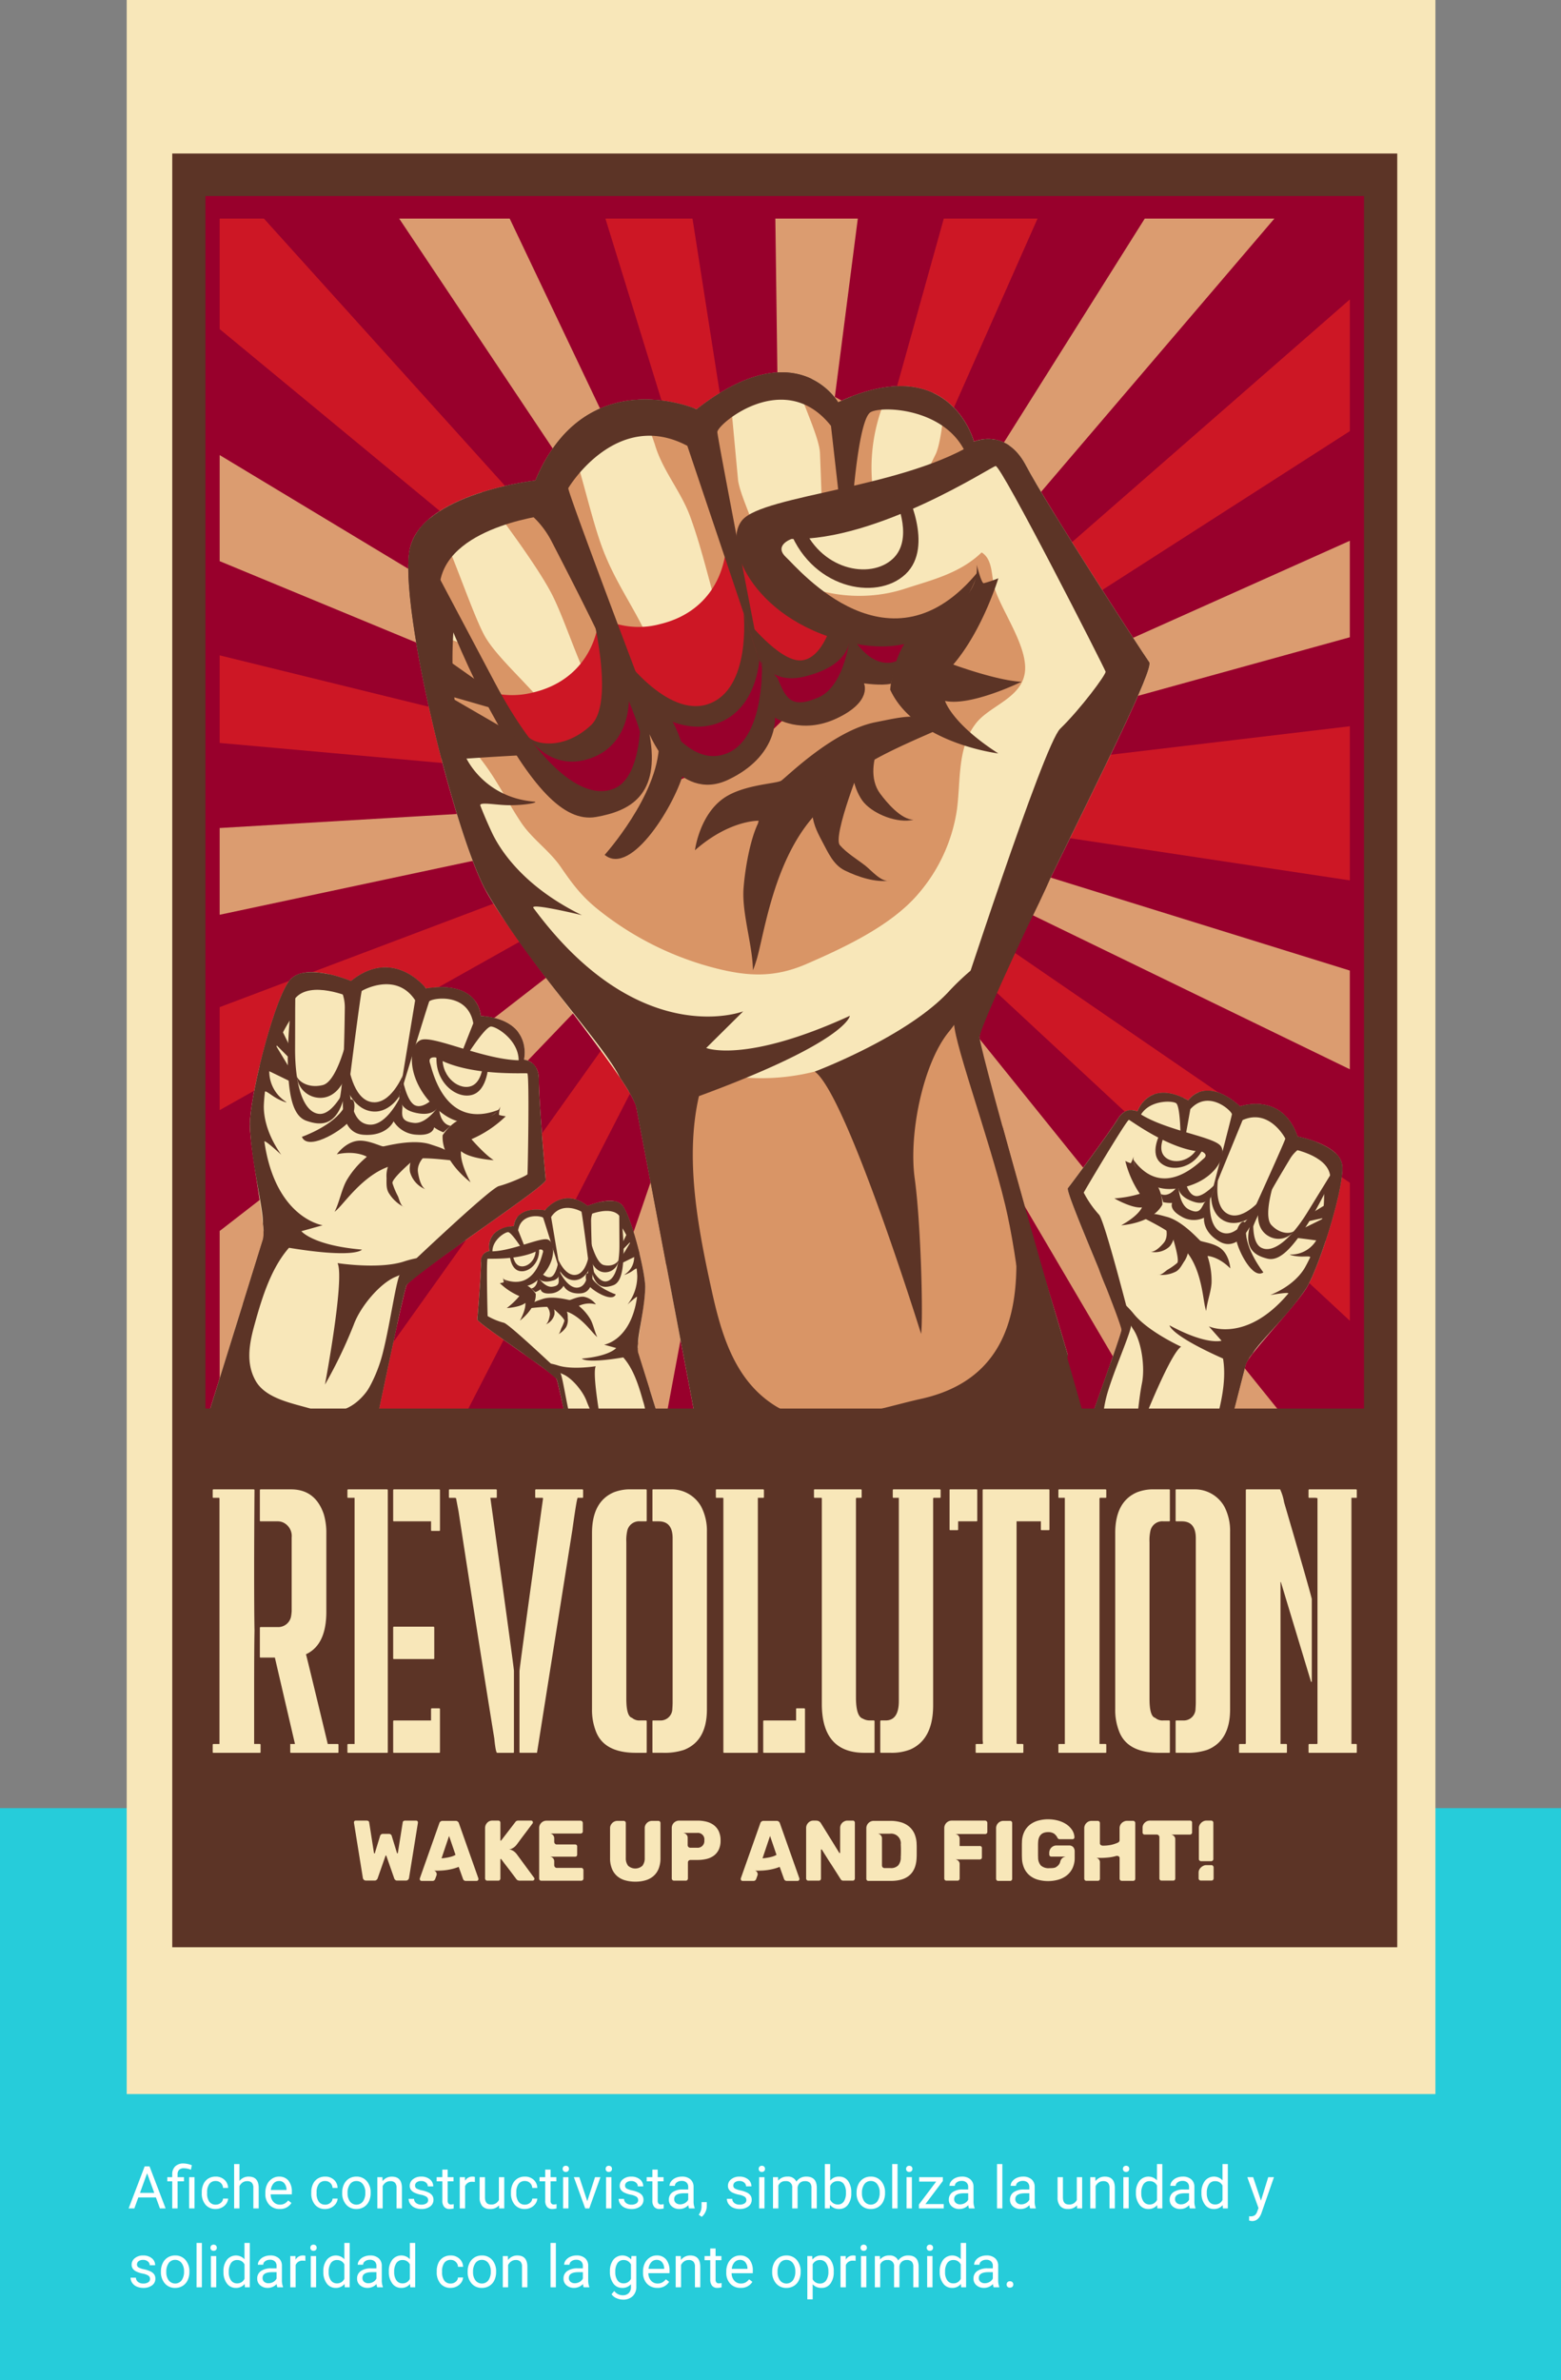<svg xmlns="http://www.w3.org/2000/svg" xmlns:xlink="http://www.w3.org/1999/xlink" width="396" height="603.506" viewBox="0 0 396 603.506">
  <rect x="0" y="0" width="396" height="603.506" fill="#808080" stroke="none"/>
  <defs>
    <clipPath id="clip-path">
      <rect id="Rectángulo_9015" data-name="Rectángulo 9015" width="332" height="531" transform="translate(940.141 2136.707)" fill="#fff" stroke="#707070" stroke-width="1"/>
    </clipPath>
  </defs>
  <g id="Grupo_56621" data-name="Grupo 56621" transform="translate(-908 -2115.207)">
    <path id="Trazado_104202" data-name="Trazado 104202" d="M0,0H396V145.01H0Z" transform="translate(908 2573.703)" fill="#26ccda"/>
    <path id="Trazado_104203" data-name="Trazado 104203" d="M7.126,11.209H2.659L1.655,14H.205L4.277,3.336h1.23L9.587,14H8.145ZM3.083,10.06H6.709L4.893,5.072ZM11.265,14V7.123H10.012V6.075h1.252V5.4a2.753,2.753,0,0,1,.758-2.065,2.94,2.94,0,0,1,2.142-.74,6.451,6.451,0,0,1,2.073.447l-.227,1.143a4.7,4.7,0,0,0-1.743-.366,1.705,1.705,0,0,0-1.256.392,1.615,1.615,0,0,0-.385,1.176v.688h1.619V7.123H12.627V14Zm5.647,0H15.549V6.075h1.362Zm5.383-.959a1.952,1.952,0,0,0,1.267-.439,1.546,1.546,0,0,0,.6-1.1h1.282a2.457,2.457,0,0,1-.469,1.3,3.087,3.087,0,0,1-1.154.981,3.329,3.329,0,0,1-1.527.366,3.265,3.265,0,0,1-2.574-1.08,4.3,4.3,0,0,1-.956-2.955V9.884a4.771,4.771,0,0,1,.425-2.058,3.236,3.236,0,0,1,1.219-1.4,3.464,3.464,0,0,1,1.879-.5,3.178,3.178,0,0,1,2.216.8A2.853,2.853,0,0,1,25.444,8.8H24.163a1.867,1.867,0,0,0-.582-1.263,1.811,1.811,0,0,0-1.293-.494,1.9,1.9,0,0,0-1.6.743,3.491,3.491,0,0,0-.568,2.15v.256a3.422,3.422,0,0,0,.564,2.109A1.906,1.906,0,0,0,22.295,13.041Zm6.028-6.006a2.881,2.881,0,0,1,2.344-1.106q2.512,0,2.534,2.834V14H31.846V8.756a1.824,1.824,0,0,0-.392-1.267,1.57,1.57,0,0,0-1.2-.41A1.956,1.956,0,0,0,29.1,7.43a2.387,2.387,0,0,0-.776.923V14H26.968V2.75h1.355Zm10.2,7.112A3.463,3.463,0,0,1,35.9,13.088a3.928,3.928,0,0,1-1.011-2.831v-.249a4.756,4.756,0,0,1,.45-2.106,3.514,3.514,0,0,1,1.26-1.45,3.167,3.167,0,0,1,1.754-.524,2.968,2.968,0,0,1,2.4,1.018,4.408,4.408,0,0,1,.857,2.915v.564H36.24a2.817,2.817,0,0,0,.685,1.893,2.153,2.153,0,0,0,1.666.721,2.36,2.36,0,0,0,1.216-.293,3.055,3.055,0,0,0,.872-.776l.828.645A3.328,3.328,0,0,1,38.518,14.146Zm-.168-7.1a1.807,1.807,0,0,0-1.377.6,2.9,2.9,0,0,0-.688,1.674h3.97v-.1a2.581,2.581,0,0,0-.557-1.6A1.7,1.7,0,0,0,38.35,7.042Zm11.719,6a1.952,1.952,0,0,0,1.267-.439,1.546,1.546,0,0,0,.6-1.1h1.282a2.457,2.457,0,0,1-.469,1.3,3.087,3.087,0,0,1-1.154.981,3.329,3.329,0,0,1-1.527.366,3.265,3.265,0,0,1-2.574-1.08,4.3,4.3,0,0,1-.956-2.955V9.884a4.771,4.771,0,0,1,.425-2.058,3.236,3.236,0,0,1,1.219-1.4,3.464,3.464,0,0,1,1.879-.5,3.178,3.178,0,0,1,2.216.8A2.853,2.853,0,0,1,53.218,8.8H51.936a1.867,1.867,0,0,0-.582-1.263,1.811,1.811,0,0,0-1.293-.494,1.9,1.9,0,0,0-1.6.743,3.491,3.491,0,0,0-.568,2.15v.256a3.422,3.422,0,0,0,.564,2.109A1.906,1.906,0,0,0,50.068,13.041Zm4.314-3.076A4.681,4.681,0,0,1,54.84,7.87a3.415,3.415,0,0,1,1.274-1.436,3.469,3.469,0,0,1,1.864-.505A3.342,3.342,0,0,1,60.6,7.049a4.311,4.311,0,0,1,1,2.981v.1a4.722,4.722,0,0,1-.443,2.076,3.365,3.365,0,0,1-1.267,1.432,3.509,3.509,0,0,1-1.893.513,3.334,3.334,0,0,1-2.611-1.121,4.29,4.29,0,0,1-1-2.966Zm1.362.161a3.39,3.39,0,0,0,.612,2.117,2.072,2.072,0,0,0,3.278-.011,3.707,3.707,0,0,0,.608-2.267,3.384,3.384,0,0,0-.619-2.113,1.968,1.968,0,0,0-1.644-.809,1.946,1.946,0,0,0-1.619.8A3.68,3.68,0,0,0,55.745,10.125Zm8.833-4.05.044,1a2.888,2.888,0,0,1,2.373-1.143q2.512,0,2.534,2.834V14H68.174V8.756a1.824,1.824,0,0,0-.392-1.267,1.57,1.57,0,0,0-1.2-.41,1.956,1.956,0,0,0-1.157.352,2.387,2.387,0,0,0-.776.923V14H63.3V6.075ZM76.187,11.9a1,1,0,0,0-.414-.853,3.983,3.983,0,0,0-1.443-.524A6.822,6.822,0,0,1,72.7,9.994a2.324,2.324,0,0,1-.894-.732,1.752,1.752,0,0,1-.289-1.011A2.056,2.056,0,0,1,72.338,6.6a3.218,3.218,0,0,1,2.106-.674,3.311,3.311,0,0,1,2.186.7,2.21,2.21,0,0,1,.839,1.78H76.106a1.223,1.223,0,0,0-.472-.959,1.77,1.77,0,0,0-1.19-.4,1.852,1.852,0,0,0-1.157.322,1.014,1.014,0,0,0-.417.842.822.822,0,0,0,.388.74,4.776,4.776,0,0,0,1.4.476,7.308,7.308,0,0,1,1.644.542,2.4,2.4,0,0,1,.934.758,1.864,1.864,0,0,1,.3,1.08,2.028,2.028,0,0,1-.85,1.7,3.564,3.564,0,0,1-2.2.641A3.991,3.991,0,0,1,72.8,13.81a2.74,2.74,0,0,1-1.146-.941,2.268,2.268,0,0,1-.414-1.307H72.6a1.4,1.4,0,0,0,.546,1.08,2.117,2.117,0,0,0,1.344.4,2.185,2.185,0,0,0,1.234-.311A.956.956,0,0,0,76.187,11.9Zm4.958-7.742V6.075h1.479V7.123H81.145v4.921a1.1,1.1,0,0,0,.2.715.832.832,0,0,0,.674.238,3.281,3.281,0,0,0,.645-.088V14a3.951,3.951,0,0,1-1.04.146,1.687,1.687,0,0,1-1.37-.549,2.36,2.36,0,0,1-.461-1.56V7.123H78.347V6.075H79.79V4.156Zm6.892,3.135a4.061,4.061,0,0,0-.667-.051,1.786,1.786,0,0,0-1.809,1.135V14H84.207V6.075h1.318l.022.916a2.11,2.11,0,0,1,1.89-1.062,1.384,1.384,0,0,1,.6.1Zm6.138,5.925a2.878,2.878,0,0,1-2.322.93,2.464,2.464,0,0,1-1.93-.736,3.186,3.186,0,0,1-.67-2.179V6.075h1.355v5.12q0,1.8,1.465,1.8a2.028,2.028,0,0,0,2.065-1.157V6.075h1.355V14H94.2Zm6.555-.176A1.952,1.952,0,0,0,102,12.6a1.546,1.546,0,0,0,.6-1.1h1.282a2.457,2.457,0,0,1-.469,1.3,3.087,3.087,0,0,1-1.154.981,3.329,3.329,0,0,1-1.527.366,3.265,3.265,0,0,1-2.574-1.08,4.3,4.3,0,0,1-.956-2.955V9.884a4.771,4.771,0,0,1,.425-2.058,3.236,3.236,0,0,1,1.219-1.4,3.464,3.464,0,0,1,1.879-.5,3.178,3.178,0,0,1,2.216.8,2.853,2.853,0,0,1,.941,2.073H102.6a1.867,1.867,0,0,0-.582-1.263,1.811,1.811,0,0,0-1.293-.494,1.9,1.9,0,0,0-1.6.743,3.491,3.491,0,0,0-.568,2.15v.256a3.422,3.422,0,0,0,.564,2.109A1.906,1.906,0,0,0,100.73,13.041Zm6.511-8.884V6.075h1.479V7.123h-1.479v4.921a1.1,1.1,0,0,0,.2.715.832.832,0,0,0,.674.238,3.281,3.281,0,0,0,.645-.088V14a3.951,3.951,0,0,1-1.04.146,1.687,1.687,0,0,1-1.37-.549,2.36,2.36,0,0,1-.461-1.56V7.123h-1.443V6.075h1.443V4.156ZM111.775,14H110.42V6.075h1.355ZM110.31,3.973a.809.809,0,0,1,.2-.557.756.756,0,0,1,.6-.227.768.768,0,0,1,.6.227.8.8,0,0,1,.205.557.774.774,0,0,1-.205.549.782.782,0,0,1-.6.22.77.77,0,0,1-.6-.22A.782.782,0,0,1,110.31,3.973Zm6.248,8.188,1.963-6.086H119.9L117.063,14H116.03l-2.871-7.925h1.384ZM122.681,14h-1.355V6.075h1.355ZM121.216,3.973a.809.809,0,0,1,.2-.557.756.756,0,0,1,.6-.227.768.768,0,0,1,.6.227.8.8,0,0,1,.205.557.774.774,0,0,1-.205.549.782.782,0,0,1-.6.22.77.77,0,0,1-.6-.22A.782.782,0,0,1,121.216,3.973Zm8.247,7.925a1,1,0,0,0-.414-.853,3.983,3.983,0,0,0-1.443-.524,6.822,6.822,0,0,1-1.633-.527,2.324,2.324,0,0,1-.894-.732,1.752,1.752,0,0,1-.289-1.011,2.056,2.056,0,0,1,.824-1.648,3.218,3.218,0,0,1,2.106-.674,3.311,3.311,0,0,1,2.186.7,2.21,2.21,0,0,1,.839,1.78h-1.362a1.223,1.223,0,0,0-.472-.959,1.77,1.77,0,0,0-1.19-.4,1.852,1.852,0,0,0-1.157.322,1.014,1.014,0,0,0-.417.842.822.822,0,0,0,.388.74,4.776,4.776,0,0,0,1.4.476,7.308,7.308,0,0,1,1.644.542,2.4,2.4,0,0,1,.934.758,1.864,1.864,0,0,1,.3,1.08,2.028,2.028,0,0,1-.85,1.7,3.564,3.564,0,0,1-2.2.641,3.991,3.991,0,0,1-1.685-.337,2.74,2.74,0,0,1-1.146-.941,2.268,2.268,0,0,1-.414-1.307h1.355a1.4,1.4,0,0,0,.546,1.08,2.117,2.117,0,0,0,1.344.4A2.185,2.185,0,0,0,129,12.729.956.956,0,0,0,129.463,11.9Zm4.958-7.742V6.075H135.9V7.123h-1.479v4.921a1.1,1.1,0,0,0,.2.715.832.832,0,0,0,.674.238,3.281,3.281,0,0,0,.645-.088V14a3.951,3.951,0,0,1-1.04.146,1.687,1.687,0,0,1-1.37-.549,2.36,2.36,0,0,1-.461-1.56V7.123h-1.443V6.075h1.443V4.156ZM142.375,14a2.846,2.846,0,0,1-.19-.835,3.023,3.023,0,0,1-2.256.981,2.8,2.8,0,0,1-1.923-.663,2.145,2.145,0,0,1-.751-1.681A2.24,2.24,0,0,1,138.2,9.88a4.437,4.437,0,0,1,2.648-.685h1.318V8.573a1.522,1.522,0,0,0-.425-1.132,1.707,1.707,0,0,0-1.252-.421,1.976,1.976,0,0,0-1.216.366,1.079,1.079,0,0,0-.491.886h-1.362a1.87,1.87,0,0,1,.421-1.146,2.874,2.874,0,0,1,1.143-.875,3.844,3.844,0,0,1,1.586-.322,3.133,3.133,0,0,1,2.146.685,2.47,2.47,0,0,1,.806,1.886v3.647a4.459,4.459,0,0,0,.278,1.736V14Zm-2.249-1.033a2.381,2.381,0,0,0,1.208-.33,1.994,1.994,0,0,0,.828-.857V10.155H141.1q-2.49,0-2.49,1.458a1.234,1.234,0,0,0,.425,1A1.633,1.633,0,0,0,140.127,12.967Zm5.471,3.157-.769-.527a3.534,3.534,0,0,0,.718-1.978V12.4h1.326v1.062a3.336,3.336,0,0,1-.363,1.479A3.464,3.464,0,0,1,145.6,16.124ZM156.914,11.9a1,1,0,0,0-.414-.853,3.983,3.983,0,0,0-1.443-.524,6.822,6.822,0,0,1-1.633-.527,2.324,2.324,0,0,1-.894-.732,1.752,1.752,0,0,1-.289-1.011,2.056,2.056,0,0,1,.824-1.648,3.218,3.218,0,0,1,2.106-.674,3.311,3.311,0,0,1,2.186.7A2.21,2.21,0,0,1,158.2,8.4h-1.362a1.223,1.223,0,0,0-.472-.959,1.77,1.77,0,0,0-1.19-.4,1.852,1.852,0,0,0-1.157.322,1.014,1.014,0,0,0-.417.842.822.822,0,0,0,.388.74,4.776,4.776,0,0,0,1.4.476,7.308,7.308,0,0,1,1.644.542,2.4,2.4,0,0,1,.934.758,1.864,1.864,0,0,1,.3,1.08,2.028,2.028,0,0,1-.85,1.7,3.564,3.564,0,0,1-2.2.641,3.991,3.991,0,0,1-1.685-.337,2.74,2.74,0,0,1-1.146-.941,2.268,2.268,0,0,1-.414-1.307h1.355a1.4,1.4,0,0,0,.546,1.08,2.117,2.117,0,0,0,1.344.4,2.185,2.185,0,0,0,1.234-.311A.956.956,0,0,0,156.914,11.9Zm4.592,2.1h-1.355V6.075h1.355ZM160.042,3.973a.809.809,0,0,1,.2-.557.756.756,0,0,1,.6-.227.768.768,0,0,1,.6.227.8.8,0,0,1,.205.557.774.774,0,0,1-.205.549.782.782,0,0,1-.6.22.77.77,0,0,1-.6-.22A.782.782,0,0,1,160.042,3.973Zm4.907,2.1.037.879a2.927,2.927,0,0,1,2.351-1.025A2.266,2.266,0,0,1,169.6,7.2a3,3,0,0,1,1.029-.923,3.039,3.039,0,0,1,1.5-.352q2.607,0,2.651,2.761V14h-1.355V8.771a1.82,1.82,0,0,0-.388-1.271,1.71,1.71,0,0,0-1.3-.421,1.8,1.8,0,0,0-1.252.45,1.827,1.827,0,0,0-.579,1.212V14h-1.362V8.807a1.512,1.512,0,0,0-1.692-1.729,1.813,1.813,0,0,0-1.824,1.135V14h-1.355V6.075Zm18.582,4.05a4.712,4.712,0,0,1-.835,2.919,2.668,2.668,0,0,1-2.241,1.1,2.763,2.763,0,0,1-2.322-1.062l-.066.916h-1.245V2.75h1.355v4.2a2.747,2.747,0,0,1,2.263-1.018,2.684,2.684,0,0,1,2.267,1.091,4.853,4.853,0,0,1,.824,2.988Zm-1.355-.154a3.662,3.662,0,0,0-.535-2.139,1.77,1.77,0,0,0-1.538-.754,1.989,1.989,0,0,0-1.926,1.245v3.428A2.045,2.045,0,0,0,180.117,13a1.76,1.76,0,0,0,1.516-.754A3.894,3.894,0,0,0,182.175,9.972Zm2.7-.007a4.681,4.681,0,0,1,.458-2.095,3.415,3.415,0,0,1,1.274-1.436,3.469,3.469,0,0,1,1.864-.505,3.342,3.342,0,0,1,2.618,1.121,4.311,4.311,0,0,1,1,2.981v.1a4.722,4.722,0,0,1-.443,2.076,3.365,3.365,0,0,1-1.267,1.432,3.509,3.509,0,0,1-1.893.513,3.334,3.334,0,0,1-2.611-1.121,4.29,4.29,0,0,1-1-2.966Zm1.362.161a3.39,3.39,0,0,0,.612,2.117,2.072,2.072,0,0,0,3.278-.011,3.707,3.707,0,0,0,.608-2.267,3.384,3.384,0,0,0-.619-2.113,1.968,1.968,0,0,0-1.644-.809,1.946,1.946,0,0,0-1.619.8A3.68,3.68,0,0,0,186.24,10.125ZM195.264,14h-1.355V2.75h1.355Zm3.64,0h-1.355V6.075H198.9ZM197.439,3.973a.809.809,0,0,1,.2-.557.756.756,0,0,1,.6-.227.768.768,0,0,1,.6.227.8.8,0,0,1,.205.557.774.774,0,0,1-.205.549.782.782,0,0,1-.6.22.77.77,0,0,1-.6-.22A.782.782,0,0,1,197.439,3.973Zm4.907,8.921h4.636V14h-6.292V13L205.063,7.2h-4.307V6.075h6.006v.959ZM213.4,14a2.846,2.846,0,0,1-.19-.835,3.023,3.023,0,0,1-2.256.981,2.8,2.8,0,0,1-1.923-.663,2.145,2.145,0,0,1-.751-1.681,2.24,2.24,0,0,1,.941-1.923,4.437,4.437,0,0,1,2.648-.685h1.318V8.573a1.522,1.522,0,0,0-.425-1.132,1.707,1.707,0,0,0-1.252-.421,1.976,1.976,0,0,0-1.216.366,1.079,1.079,0,0,0-.491.886H208.44a1.87,1.87,0,0,1,.421-1.146A2.874,2.874,0,0,1,210,6.251a3.844,3.844,0,0,1,1.586-.322,3.133,3.133,0,0,1,2.146.685,2.47,2.47,0,0,1,.806,1.886v3.647a4.459,4.459,0,0,0,.278,1.736V14Zm-2.249-1.033a2.381,2.381,0,0,0,1.208-.33,1.994,1.994,0,0,0,.828-.857V10.155h-1.062q-2.49,0-2.49,1.458a1.234,1.234,0,0,0,.425,1A1.633,1.633,0,0,0,211.15,12.967ZM221.851,14H220.5V2.75h1.355Zm7.061,0a2.846,2.846,0,0,1-.19-.835,3.023,3.023,0,0,1-2.256.981,2.8,2.8,0,0,1-1.923-.663,2.145,2.145,0,0,1-.751-1.681,2.24,2.24,0,0,1,.941-1.923A4.437,4.437,0,0,1,227.38,9.2H228.7V8.573a1.522,1.522,0,0,0-.425-1.132,1.707,1.707,0,0,0-1.252-.421,1.976,1.976,0,0,0-1.216.366,1.079,1.079,0,0,0-.491.886h-1.362a1.87,1.87,0,0,1,.421-1.146,2.874,2.874,0,0,1,1.143-.875,3.844,3.844,0,0,1,1.586-.322,3.133,3.133,0,0,1,2.146.685,2.47,2.47,0,0,1,.806,1.886v3.647a4.459,4.459,0,0,0,.278,1.736V14Zm-2.249-1.033a2.381,2.381,0,0,0,1.208-.33,1.994,1.994,0,0,0,.828-.857V10.155h-1.062q-2.49,0-2.49,1.458a1.234,1.234,0,0,0,.425,1A1.633,1.633,0,0,0,226.663,12.967Zm14.121.249a2.878,2.878,0,0,1-2.322.93,2.464,2.464,0,0,1-1.93-.736,3.186,3.186,0,0,1-.67-2.179V6.075h1.355v5.12q0,1.8,1.465,1.8a2.028,2.028,0,0,0,2.065-1.157V6.075H242.1V14h-1.289Zm4.658-7.141.044,1a2.888,2.888,0,0,1,2.373-1.143q2.512,0,2.534,2.834V14h-1.355V8.756a1.824,1.824,0,0,0-.392-1.267,1.57,1.57,0,0,0-1.2-.41,1.956,1.956,0,0,0-1.157.352,2.387,2.387,0,0,0-.776.923V14H244.16V6.075ZM253.909,14h-1.355V6.075h1.355ZM252.444,3.973a.809.809,0,0,1,.2-.557.756.756,0,0,1,.6-.227.768.768,0,0,1,.6.227.8.8,0,0,1,.205.557.774.774,0,0,1-.205.549.782.782,0,0,1-.6.22.77.77,0,0,1-.6-.22A.782.782,0,0,1,252.444,3.973Zm3.3,6a4.642,4.642,0,0,1,.864-2.933,2.941,2.941,0,0,1,4.468-.157V2.75h1.355V14h-1.245l-.066-.85a2.759,2.759,0,0,1-2.263,1,2.707,2.707,0,0,1-2.245-1.128,4.7,4.7,0,0,1-.868-2.944Zm1.355.154a3.515,3.515,0,0,0,.557,2.109A1.8,1.8,0,0,0,259.2,13a1.977,1.977,0,0,0,1.882-1.157V8.2a1.992,1.992,0,0,0-1.868-1.121,1.808,1.808,0,0,0-1.553.769A3.87,3.87,0,0,0,257.1,10.125ZM269.429,14a2.846,2.846,0,0,1-.19-.835,3.023,3.023,0,0,1-2.256.981,2.8,2.8,0,0,1-1.923-.663,2.145,2.145,0,0,1-.751-1.681,2.24,2.24,0,0,1,.941-1.923A4.437,4.437,0,0,1,267.9,9.2h1.318V8.573a1.522,1.522,0,0,0-.425-1.132,1.707,1.707,0,0,0-1.252-.421,1.976,1.976,0,0,0-1.216.366,1.079,1.079,0,0,0-.491.886H264.47a1.87,1.87,0,0,1,.421-1.146,2.874,2.874,0,0,1,1.143-.875,3.844,3.844,0,0,1,1.586-.322,3.133,3.133,0,0,1,2.146.685,2.47,2.47,0,0,1,.806,1.886v3.647a4.459,4.459,0,0,0,.278,1.736V14Zm-2.249-1.033a2.381,2.381,0,0,0,1.208-.33,1.994,1.994,0,0,0,.828-.857V10.155h-1.062q-2.49,0-2.49,1.458a1.234,1.234,0,0,0,.425,1A1.633,1.633,0,0,0,267.18,12.967Zm5.186-3a4.642,4.642,0,0,1,.864-2.933,2.941,2.941,0,0,1,4.468-.157V2.75h1.355V14h-1.245l-.066-.85a2.759,2.759,0,0,1-2.263,1,2.707,2.707,0,0,1-2.245-1.128,4.7,4.7,0,0,1-.868-2.944Zm1.355.154a3.515,3.515,0,0,0,.557,2.109,1.8,1.8,0,0,0,1.538.762,1.977,1.977,0,0,0,1.882-1.157V8.2a1.992,1.992,0,0,0-1.868-1.121,1.808,1.808,0,0,0-1.553.769A3.87,3.87,0,0,0,273.721,10.125Zm13.74,1.89,1.846-5.94h1.45l-3.186,9.148q-.74,1.978-2.351,1.978l-.256-.022-.505-.1v-1.1l.366.029a1.8,1.8,0,0,0,1.073-.278,2.014,2.014,0,0,0,.634-1.018l.3-.806L284,6.075h1.479ZM5.64,31.9a1,1,0,0,0-.414-.853,3.983,3.983,0,0,0-1.443-.524,6.822,6.822,0,0,1-1.633-.527,2.324,2.324,0,0,1-.894-.732A1.752,1.752,0,0,1,.967,28.25,2.056,2.056,0,0,1,1.791,26.6,3.218,3.218,0,0,1,3.9,25.929a3.311,3.311,0,0,1,2.186.7,2.21,2.21,0,0,1,.839,1.78H5.559a1.223,1.223,0,0,0-.472-.959,1.77,1.77,0,0,0-1.19-.4,1.852,1.852,0,0,0-1.157.322,1.014,1.014,0,0,0-.417.842.822.822,0,0,0,.388.74,4.776,4.776,0,0,0,1.4.476,7.308,7.308,0,0,1,1.644.542,2.4,2.4,0,0,1,.934.758,1.864,1.864,0,0,1,.3,1.08,2.028,2.028,0,0,1-.85,1.7,3.564,3.564,0,0,1-2.2.641,3.991,3.991,0,0,1-1.685-.337,2.74,2.74,0,0,1-1.146-.941A2.268,2.268,0,0,1,.7,31.561H2.051a1.4,1.4,0,0,0,.546,1.08,2.117,2.117,0,0,0,1.344.4,2.185,2.185,0,0,0,1.234-.311A.956.956,0,0,0,5.64,31.9ZM8.4,29.964a4.681,4.681,0,0,1,.458-2.095,3.415,3.415,0,0,1,1.274-1.436A3.469,3.469,0,0,1,12,25.929a3.342,3.342,0,0,1,2.618,1.121,4.311,4.311,0,0,1,1,2.981v.1a4.722,4.722,0,0,1-.443,2.076,3.365,3.365,0,0,1-1.267,1.432,3.509,3.509,0,0,1-1.893.513A3.334,3.334,0,0,1,9.4,33.026a4.29,4.29,0,0,1-1-2.966Zm1.362.161a3.39,3.39,0,0,0,.612,2.117,2.072,2.072,0,0,0,3.278-.011,3.707,3.707,0,0,0,.608-2.267,3.384,3.384,0,0,0-.619-2.113A1.968,1.968,0,0,0,12,27.042a1.946,1.946,0,0,0-1.619.8A3.68,3.68,0,0,0,9.763,30.125ZM18.787,34H17.432V22.75h1.355Zm3.64,0H21.072V26.075h1.355ZM20.962,23.973a.809.809,0,0,1,.2-.557.756.756,0,0,1,.6-.227.768.768,0,0,1,.6.227.8.8,0,0,1,.205.557.774.774,0,0,1-.205.549.782.782,0,0,1-.6.22.77.77,0,0,1-.6-.22A.782.782,0,0,1,20.962,23.973Zm3.3,6a4.642,4.642,0,0,1,.864-2.933,2.941,2.941,0,0,1,4.468-.157V22.75h1.355V34H29.707l-.066-.85a2.759,2.759,0,0,1-2.263,1,2.707,2.707,0,0,1-2.245-1.128,4.7,4.7,0,0,1-.868-2.944Zm1.355.154a3.515,3.515,0,0,0,.557,2.109A1.8,1.8,0,0,0,27.715,33,1.977,1.977,0,0,0,29.6,31.839V28.2a1.992,1.992,0,0,0-1.868-1.121,1.808,1.808,0,0,0-1.553.769A3.87,3.87,0,0,0,25.62,30.125ZM37.947,34a2.846,2.846,0,0,1-.19-.835,3.023,3.023,0,0,1-2.256.981,2.8,2.8,0,0,1-1.923-.663,2.145,2.145,0,0,1-.751-1.681,2.24,2.24,0,0,1,.941-1.923,4.437,4.437,0,0,1,2.648-.685h1.318v-.623a1.522,1.522,0,0,0-.425-1.132,1.707,1.707,0,0,0-1.252-.421,1.976,1.976,0,0,0-1.216.366,1.079,1.079,0,0,0-.491.886H32.988a1.87,1.87,0,0,1,.421-1.146,2.874,2.874,0,0,1,1.143-.875,3.844,3.844,0,0,1,1.586-.322,3.133,3.133,0,0,1,2.146.685,2.47,2.47,0,0,1,.806,1.886v3.647a4.459,4.459,0,0,0,.278,1.736V34ZM35.7,32.967a2.381,2.381,0,0,0,1.208-.33,1.994,1.994,0,0,0,.828-.857V30.155H36.672q-2.49,0-2.49,1.458a1.234,1.234,0,0,0,.425,1A1.633,1.633,0,0,0,35.7,32.967Zm9.346-5.676a4.06,4.06,0,0,0-.667-.051,1.786,1.786,0,0,0-1.809,1.135V34H41.213V26.075h1.318l.022.916a2.11,2.11,0,0,1,1.89-1.062,1.384,1.384,0,0,1,.6.1ZM47.761,34H46.406V26.075h1.355ZM46.3,23.973a.809.809,0,0,1,.2-.557.756.756,0,0,1,.6-.227.768.768,0,0,1,.6.227.8.8,0,0,1,.205.557.774.774,0,0,1-.205.549.782.782,0,0,1-.6.22.77.77,0,0,1-.6-.22A.782.782,0,0,1,46.3,23.973Zm3.3,6a4.642,4.642,0,0,1,.864-2.933,2.941,2.941,0,0,1,4.468-.157V22.75h1.355V34H55.042l-.066-.85a2.759,2.759,0,0,1-2.263,1,2.707,2.707,0,0,1-2.245-1.128,4.7,4.7,0,0,1-.868-2.944Zm1.355.154a3.515,3.515,0,0,0,.557,2.109A1.8,1.8,0,0,0,53.049,33a1.977,1.977,0,0,0,1.882-1.157V28.2a1.992,1.992,0,0,0-1.868-1.121,1.808,1.808,0,0,0-1.553.769A3.87,3.87,0,0,0,50.955,30.125ZM63.281,34a2.846,2.846,0,0,1-.19-.835,3.023,3.023,0,0,1-2.256.981,2.8,2.8,0,0,1-1.923-.663,2.145,2.145,0,0,1-.751-1.681A2.24,2.24,0,0,1,59.1,29.88,4.437,4.437,0,0,1,61.75,29.2h1.318v-.623a1.522,1.522,0,0,0-.425-1.132,1.707,1.707,0,0,0-1.252-.421,1.976,1.976,0,0,0-1.216.366,1.079,1.079,0,0,0-.491.886H58.323a1.87,1.87,0,0,1,.421-1.146,2.874,2.874,0,0,1,1.143-.875,3.844,3.844,0,0,1,1.586-.322,3.133,3.133,0,0,1,2.146.685,2.47,2.47,0,0,1,.806,1.886v3.647a4.459,4.459,0,0,0,.278,1.736V34Zm-2.249-1.033a2.381,2.381,0,0,0,1.208-.33,1.994,1.994,0,0,0,.828-.857V30.155H62.007q-2.49,0-2.49,1.458a1.234,1.234,0,0,0,.425,1A1.633,1.633,0,0,0,61.033,32.967Zm5.186-3a4.642,4.642,0,0,1,.864-2.933,2.941,2.941,0,0,1,4.468-.157V22.75h1.355V34H71.66l-.066-.85a2.759,2.759,0,0,1-2.263,1,2.707,2.707,0,0,1-2.245-1.128,4.7,4.7,0,0,1-.868-2.944Zm1.355.154a3.515,3.515,0,0,0,.557,2.109A1.8,1.8,0,0,0,69.668,33a1.977,1.977,0,0,0,1.882-1.157V28.2a1.992,1.992,0,0,0-1.868-1.121,1.808,1.808,0,0,0-1.553.769A3.87,3.87,0,0,0,67.573,30.125ZM81.9,33.041a1.952,1.952,0,0,0,1.267-.439,1.546,1.546,0,0,0,.6-1.1h1.282a2.457,2.457,0,0,1-.469,1.3,3.087,3.087,0,0,1-1.154.981,3.329,3.329,0,0,1-1.527.366,3.265,3.265,0,0,1-2.574-1.08,4.3,4.3,0,0,1-.956-2.955v-.227a4.771,4.771,0,0,1,.425-2.058,3.236,3.236,0,0,1,1.219-1.4,3.464,3.464,0,0,1,1.879-.5,3.178,3.178,0,0,1,2.216.8,2.853,2.853,0,0,1,.941,2.073H83.767a1.867,1.867,0,0,0-.582-1.263,1.811,1.811,0,0,0-1.293-.494,1.9,1.9,0,0,0-1.6.743,3.491,3.491,0,0,0-.568,2.15v.256a3.422,3.422,0,0,0,.564,2.109A1.906,1.906,0,0,0,81.9,33.041Zm4.314-3.076a4.681,4.681,0,0,1,.458-2.095,3.415,3.415,0,0,1,1.274-1.436,3.469,3.469,0,0,1,1.864-.505,3.342,3.342,0,0,1,2.618,1.121,4.311,4.311,0,0,1,1,2.981v.1a4.722,4.722,0,0,1-.443,2.076,3.365,3.365,0,0,1-1.267,1.432,3.509,3.509,0,0,1-1.893.513,3.334,3.334,0,0,1-2.611-1.121,4.29,4.29,0,0,1-1-2.966Zm1.362.161a3.39,3.39,0,0,0,.612,2.117,2.072,2.072,0,0,0,3.278-.011,3.707,3.707,0,0,0,.608-2.267,3.384,3.384,0,0,0-.619-2.113,1.968,1.968,0,0,0-1.644-.809,1.946,1.946,0,0,0-1.619.8A3.68,3.68,0,0,0,87.576,30.125Zm8.833-4.05.044,1a2.888,2.888,0,0,1,2.373-1.143q2.512,0,2.534,2.834V34H100V28.756a1.824,1.824,0,0,0-.392-1.267,1.57,1.57,0,0,0-1.2-.41,1.956,1.956,0,0,0-1.157.352,2.387,2.387,0,0,0-.776.923V34H95.127V26.075ZM108.589,34h-1.355V22.75h1.355Zm7.061,0a2.846,2.846,0,0,1-.19-.835,3.023,3.023,0,0,1-2.256.981,2.8,2.8,0,0,1-1.923-.663,2.145,2.145,0,0,1-.751-1.681,2.24,2.24,0,0,1,.941-1.923,4.437,4.437,0,0,1,2.648-.685h1.318v-.623a1.522,1.522,0,0,0-.425-1.132,1.707,1.707,0,0,0-1.252-.421,1.976,1.976,0,0,0-1.216.366,1.079,1.079,0,0,0-.491.886h-1.362a1.87,1.87,0,0,1,.421-1.146,2.874,2.874,0,0,1,1.143-.875,3.844,3.844,0,0,1,1.586-.322,3.133,3.133,0,0,1,2.146.685,2.47,2.47,0,0,1,.806,1.886v3.647a4.459,4.459,0,0,0,.278,1.736V34ZM113.4,32.967a2.381,2.381,0,0,0,1.208-.33,1.994,1.994,0,0,0,.828-.857V30.155h-1.062q-2.49,0-2.49,1.458a1.234,1.234,0,0,0,.425,1A1.633,1.633,0,0,0,113.4,32.967Zm8.906-3a4.658,4.658,0,0,1,.857-2.948,2.954,2.954,0,0,1,4.534-.07l.066-.879H129V33.81a3.224,3.224,0,0,1-.912,2.424,3.365,3.365,0,0,1-2.45.886,4.076,4.076,0,0,1-1.677-.366,2.887,2.887,0,0,1-1.252-1l.7-.813a2.65,2.65,0,0,0,2.131,1.077,2.076,2.076,0,0,0,1.542-.557,2.128,2.128,0,0,0,.553-1.567v-.681a2.785,2.785,0,0,1-2.219.938,2.707,2.707,0,0,1-2.252-1.121A4.9,4.9,0,0,1,122.307,29.972Zm1.362.154a3.553,3.553,0,0,0,.549,2.106,1.785,1.785,0,0,0,1.538.765,1.985,1.985,0,0,0,1.882-1.165V28.214a2.008,2.008,0,0,0-1.868-1.135,1.8,1.8,0,0,0-1.545.769A3.87,3.87,0,0,0,123.669,30.125Zm10.664,4.021a3.463,3.463,0,0,1-2.622-1.058,3.928,3.928,0,0,1-1.011-2.831v-.249a4.756,4.756,0,0,1,.45-2.106,3.514,3.514,0,0,1,1.26-1.45,3.167,3.167,0,0,1,1.754-.524,2.968,2.968,0,0,1,2.4,1.018,4.408,4.408,0,0,1,.857,2.915v.564h-5.369a2.817,2.817,0,0,0,.685,1.893,2.153,2.153,0,0,0,1.666.721,2.36,2.36,0,0,0,1.216-.293,3.055,3.055,0,0,0,.872-.776l.828.645A3.328,3.328,0,0,1,134.333,34.146Zm-.168-7.1a1.807,1.807,0,0,0-1.377.6,2.9,2.9,0,0,0-.688,1.674h3.97v-.1a2.581,2.581,0,0,0-.557-1.6A1.7,1.7,0,0,0,134.165,27.042Zm6.108-.967.044,1a2.888,2.888,0,0,1,2.373-1.143q2.512,0,2.534,2.834V34H143.87V28.756a1.824,1.824,0,0,0-.392-1.267,1.57,1.57,0,0,0-1.2-.41,1.956,1.956,0,0,0-1.157.352,2.387,2.387,0,0,0-.776.923V34h-1.355V26.075Zm8.833-1.919v1.919h1.479v1.047h-1.479v4.921a1.1,1.1,0,0,0,.2.715.832.832,0,0,0,.674.238,3.281,3.281,0,0,0,.645-.088V34a3.951,3.951,0,0,1-1.04.146,1.687,1.687,0,0,1-1.37-.549,2.36,2.36,0,0,1-.461-1.56V27.123h-1.443V26.075h1.443V24.156Zm6.35,9.99a3.463,3.463,0,0,1-2.622-1.058,3.928,3.928,0,0,1-1.011-2.831v-.249a4.756,4.756,0,0,1,.45-2.106,3.514,3.514,0,0,1,1.26-1.45,3.167,3.167,0,0,1,1.754-.524,2.968,2.968,0,0,1,2.4,1.018,4.408,4.408,0,0,1,.857,2.915v.564h-5.369a2.817,2.817,0,0,0,.685,1.893,2.153,2.153,0,0,0,1.666.721,2.36,2.36,0,0,0,1.216-.293,3.055,3.055,0,0,0,.872-.776l.828.645A3.328,3.328,0,0,1,155.457,34.146Zm-.168-7.1a1.807,1.807,0,0,0-1.377.6,2.9,2.9,0,0,0-.688,1.674h3.97v-.1a2.581,2.581,0,0,0-.557-1.6A1.7,1.7,0,0,0,155.288,27.042Zm8.181,2.922a4.681,4.681,0,0,1,.458-2.095,3.415,3.415,0,0,1,1.274-1.436,3.469,3.469,0,0,1,1.864-.505,3.342,3.342,0,0,1,2.618,1.121,4.311,4.311,0,0,1,1,2.981v.1a4.722,4.722,0,0,1-.443,2.076,3.365,3.365,0,0,1-1.267,1.432,3.509,3.509,0,0,1-1.893.513,3.334,3.334,0,0,1-2.611-1.121,4.29,4.29,0,0,1-1-2.966Zm1.362.161a3.39,3.39,0,0,0,.612,2.117,2.072,2.072,0,0,0,3.278-.011,3.707,3.707,0,0,0,.608-2.267,3.384,3.384,0,0,0-.619-2.113,1.968,1.968,0,0,0-1.644-.809,1.946,1.946,0,0,0-1.619.8A3.68,3.68,0,0,0,164.832,30.125Zm14.246,0a4.745,4.745,0,0,1-.828,2.915,2.653,2.653,0,0,1-2.241,1.106,2.906,2.906,0,0,1-2.271-.916v3.816h-1.355V26.075h1.238l.066.879a2.791,2.791,0,0,1,2.3-1.025,2.7,2.7,0,0,1,2.26,1.077,4.8,4.8,0,0,1,.831,3Zm-1.355-.154a3.5,3.5,0,0,0-.571-2.117,1.84,1.84,0,0,0-1.567-.776,1.992,1.992,0,0,0-1.846,1.091v3.787a2,2,0,0,0,1.86,1.084,1.832,1.832,0,0,0,1.549-.773A3.822,3.822,0,0,0,177.722,29.972Zm6.907-2.681a4.06,4.06,0,0,0-.667-.051,1.786,1.786,0,0,0-1.809,1.135V34H180.8V26.075h1.318l.022.916a2.11,2.11,0,0,1,1.89-1.062,1.384,1.384,0,0,1,.6.1ZM187.346,34h-1.355V26.075h1.355Zm-1.465-10.027a.809.809,0,0,1,.2-.557.756.756,0,0,1,.6-.227.768.768,0,0,1,.6.227.8.8,0,0,1,.205.557.774.774,0,0,1-.205.549.782.782,0,0,1-.6.22.77.77,0,0,1-.6-.22A.782.782,0,0,1,185.881,23.973Zm4.907,2.1.037.879a2.927,2.927,0,0,1,2.351-1.025,2.266,2.266,0,0,1,2.263,1.274,3,3,0,0,1,1.029-.923,3.039,3.039,0,0,1,1.5-.352q2.607,0,2.651,2.761V34h-1.355V28.771a1.82,1.82,0,0,0-.388-1.271,1.71,1.71,0,0,0-1.3-.421,1.8,1.8,0,0,0-1.252.45,1.827,1.827,0,0,0-.579,1.212V34h-1.362V28.807a1.512,1.512,0,0,0-1.692-1.729,1.813,1.813,0,0,0-1.824,1.135V34h-1.355V26.075ZM204.133,34h-1.355V26.075h1.355Zm-1.465-10.027a.809.809,0,0,1,.2-.557.756.756,0,0,1,.6-.227.768.768,0,0,1,.6.227.8.8,0,0,1,.205.557.774.774,0,0,1-.205.549.782.782,0,0,1-.6.22.77.77,0,0,1-.6-.22A.782.782,0,0,1,202.668,23.973Zm3.3,6a4.642,4.642,0,0,1,.864-2.933,2.941,2.941,0,0,1,4.468-.157V22.75h1.355V34h-1.245l-.066-.85a2.759,2.759,0,0,1-2.263,1,2.707,2.707,0,0,1-2.245-1.128,4.7,4.7,0,0,1-.868-2.944Zm1.355.154a3.515,3.515,0,0,0,.557,2.109,1.8,1.8,0,0,0,1.538.762,1.977,1.977,0,0,0,1.882-1.157V28.2a1.992,1.992,0,0,0-1.868-1.121,1.808,1.808,0,0,0-1.553.769A3.87,3.87,0,0,0,207.327,30.125ZM219.653,34a2.846,2.846,0,0,1-.19-.835,3.023,3.023,0,0,1-2.256.981,2.8,2.8,0,0,1-1.923-.663,2.145,2.145,0,0,1-.751-1.681,2.24,2.24,0,0,1,.941-1.923,4.437,4.437,0,0,1,2.648-.685h1.318v-.623a1.522,1.522,0,0,0-.425-1.132,1.707,1.707,0,0,0-1.252-.421,1.976,1.976,0,0,0-1.216.366,1.079,1.079,0,0,0-.491.886h-1.362a1.87,1.87,0,0,1,.421-1.146,2.874,2.874,0,0,1,1.143-.875,3.844,3.844,0,0,1,1.586-.322,3.133,3.133,0,0,1,2.146.685A2.47,2.47,0,0,1,220.8,28.5v3.647a4.459,4.459,0,0,0,.278,1.736V34ZM217.4,32.967a2.381,2.381,0,0,0,1.208-.33,1.994,1.994,0,0,0,.828-.857V30.155h-1.062q-2.49,0-2.49,1.458a1.234,1.234,0,0,0,.425,1A1.633,1.633,0,0,0,217.4,32.967Zm5.544.322a.849.849,0,0,1,.209-.586.8.8,0,0,1,.626-.234.819.819,0,0,1,.634.234.831.831,0,0,1,.216.586.786.786,0,0,1-.216.564.834.834,0,0,1-.634.227.753.753,0,0,1-.835-.791Z" transform="translate(940.426 2661.207)" fill="#fff"/>
    <g id="Enmascarar_grupo_77" data-name="Enmascarar grupo 77" transform="translate(0 -21.5)" clip-path="url(#clip-path)">
      <g id="Grupo_53985" data-name="Grupo 53985" transform="translate(987.924 2208.635)">
        <rect id="Rectángulo_9016" data-name="Rectángulo 9016" width="403" height="553" transform="translate(-82.498 -81.634)" fill="#f8e7b9"/>
        <rect id="Rectángulo_9017" data-name="Rectángulo 9017" width="305.45" height="326.667" transform="translate(-33.573 -28.112)" fill="#98002c"/>
        <g id="Grupo_53963" data-name="Grupo 53963" transform="translate(-24.199 -16.499)">
          <path id="Trazado_101994" data-name="Trazado 101994" d="M41.56,39H30.333V67.018l120.84,99.814a29.673,29.673,0,0,1,2.883-3.185Z" transform="translate(-30.333 -39)" fill="#cd1725"/>
          <path id="Trazado_101995" data-name="Trazado 101995" d="M177.212,158.8l-57-119.8H92.18l81.46,121.946A28.037,28.037,0,0,1,177.212,158.8Z" transform="translate(-46.636 -39)" fill="#db9c70"/>
          <path id="Trazado_101996" data-name="Trazado 101996" d="M291.793,39H268.01L235.1,157.02a27.062,27.062,0,0,1,3.806,1.444Z" transform="translate(-84.311 -39)" fill="#cd1725"/>
          <path id="Trazado_101997" data-name="Trazado 101997" d="M223.725,155.907a28.688,28.688,0,0,1,3.867.259L242.682,39H221.763l1.549,116.91Z" transform="translate(-80.796 -39)" fill="#db9c70"/>
          <path id="Trazado_101998" data-name="Trazado 101998" d="M30.333,185.237v22.206l114.774,10.342a29.531,29.531,0,0,1,.658-4.181Z" transform="translate(-30.333 -74.486)" fill="#cd1725"/>
          <path id="Trazado_101999" data-name="Trazado 101999" d="M377.5,146.878,259.7,199.6a29.007,29.007,0,0,1,1.337,3.929L377.5,171.342Z" transform="translate(-90.796 -65.178)" fill="#db9c70"/>
          <path id="Trazado_102000" data-name="Trazado 102000" d="M375.928,66.075l-122.185,106.7a29.481,29.481,0,0,1,2.473,3.481L375.928,99.469Z" transform="translate(-89.226 -45.57)" fill="#cd1725"/>
          <path id="Trazado_102001" data-name="Trazado 102001" d="M199.707,157.246a27.02,27.02,0,0,1,3.949-.964L185.315,39H163.224Z" transform="translate(-65.364 -39)" fill="#cd1725"/>
          <path id="Trazado_102002" data-name="Trazado 102002" d="M30.333,262.876l115.248-24.533a30.09,30.09,0,0,1-.538-4.238l-114.71,6.774Z" transform="translate(-30.333 -86.344)" fill="#db9c70"/>
          <path id="Trazado_102003" data-name="Trazado 102003" d="M245.171,160.5a28.847,28.847,0,0,1,3.353,2.61L354.531,39H321.647Z" transform="translate(-86.966 -39)" fill="#db9c70"/>
          <path id="Trazado_102004" data-name="Trazado 102004" d="M30.333,118.18v26.9l116.661,48.281a29.11,29.11,0,0,1,1.806-3.778Z" transform="translate(-30.333 -58.214)" fill="#db9c70"/>
          <path id="Trazado_102005" data-name="Trazado 102005" d="M234,268.547l45.29,183.516a207.935,207.935,0,0,0,29.649-10.192l-71.1-174.642A26.982,26.982,0,0,1,234,268.547Z" transform="translate(-84.022 -94.381)" fill="#cd1725"/>
          <path id="Trazado_102006" data-name="Trazado 102006" d="M375.718,335.4,255.532,252.945a29.61,29.61,0,0,1-2.584,3.413l122.77,114.034Z" transform="translate(-89.016 -90.916)" fill="#cd1725"/>
          <path id="Trazado_102007" data-name="Trazado 102007" d="M244.164,263.909l95.262,162.017c8.852-5.505,24.091-3.917,32.075-10.7L247.578,261.417A28.514,28.514,0,0,1,244.164,263.909Z" transform="translate(-86.701 -92.971)" fill="#db9c70"/>
          <path id="Trazado_102008" data-name="Trazado 102008" d="M377.371,279.16,260.679,242.917a28.917,28.917,0,0,1-1.461,3.9l118.153,57.373Z" transform="translate(-90.669 -88.482)" fill="#db9c70"/>
          <path id="Trazado_102009" data-name="Trazado 102009" d="M378.21,248.059V208.976l-115.7,13.763a31.544,31.544,0,0,1-.113,7.864Z" transform="translate(-91.508 -80.246)" fill="#cd1725"/>
          <path id="Trazado_102010" data-name="Trazado 102010" d="M30.333,315.051,148.375,248.8a28.709,28.709,0,0,1-1.681-3.812L30.333,288.944Z" transform="translate(-30.333 -88.986)" fill="#cd1725"/>
          <path id="Trazado_102011" data-name="Trazado 102011" d="M162.868,262.8,54.051,415.515a212.514,212.514,0,0,0,26.4,16.992L166.4,265.071A28.489,28.489,0,0,1,162.868,262.8Z" transform="translate(-36.585 -93.306)" fill="#cd1725"/>
          <path id="Trazado_102012" data-name="Trazado 102012" d="M30.333,386.353l123.08-128.312a29.651,29.651,0,0,1-2.779-3.263l-120.3,93.3Z" transform="translate(-30.333 -91.36)" fill="#db9c70"/>
          <path id="Trazado_102013" data-name="Trazado 102013" d="M189.833,268.011l-61.026,178.63a207.593,207.593,0,0,0,30.172,8.385L193.743,269.1A26.829,26.829,0,0,1,189.833,268.011Z" transform="translate(-56.292 -94.572)" fill="#db9c70"/>
          <path id="Trazado_102014" data-name="Trazado 102014" d="M219.762,270.063l-8.01,189.156c3.093.139,6.233.209,9.35.209a208.968,208.968,0,0,0,21.6-1.126L224.1,269.937A29.378,29.378,0,0,1,219.762,270.063Z" transform="translate(-78.157 -95.039)" fill="#cd1725"/>
        </g>
        <g id="Grupo_53967" data-name="Grupo 53967" transform="translate(23.651 22.476)">
          <g id="Grupo_53966" data-name="Grupo 53966">
            <path id="Trazado_102015" data-name="Trazado 102015" d="M153.206,276.977c1.069,5.692,12.025,63.365,15.224,80.208h63.345a124.417,124.417,0,0,0,30.854-17.513c-15.628-53.64-19.12-52.935-22.394-80.5-.729-6.134,45.183-92.2,43.062-95.183s-26.172-40.1-31.262-49.851-13.223-6.077-13.223-6.077-5.934-23.241-34.439-10.012c0,0-10.374-18.2-35.91,1.789,0,0-28.179-12.325-40.894,18.074,0,0-29.127,3.251-31.9,17.519s11.294,72.01,19.423,86.681S151.953,270.3,153.206,276.977Z" transform="translate(-95.312 -90.463)" fill="#f8e7b9"/>
            <path id="Trazado_102016" data-name="Trazado 102016" d="M187.507,128.747c3.559,9.755,5.711,20.593,9,30.55,4.217-1.5,8.531-2.926,12.86-4.367l-5.693-23.445c-.929-3.145-3.556-8.712-4.03-11.962l-2.061-22.177c-2.246,1.288-5.894,2.238-8.435,4.227a35.892,35.892,0,0,0-15.422-2.378,72.04,72.04,0,0,1,4.821,11.278C180.484,117.057,185.16,122.313,187.507,128.747Z" transform="translate(-115.983 -92.133)" fill="#d99566"/>
            <path id="Trazado_102017" data-name="Trazado 102017" d="M235.751,129.046l13.5-3.2a7.846,7.846,0,0,0-.2-1.4,44.772,44.772,0,0,1,2.776-26.527l.057-.134a59.506,59.506,0,0,0-8.127,2.88,36.34,36.34,0,0,0-14.357-6.26c.855,4.02,5.53,13.392,5.7,17.5C235.377,118.777,235.685,128.222,235.751,129.046Z" transform="translate(-130.66 -91.421)" fill="#d99566"/>
            <path id="Trazado_102018" data-name="Trazado 102018" d="M286.736,113.59a13.689,13.689,0,0,1-2.462-2.353,76.4,76.4,0,0,1-6.437-8.73c-.56,4.4-1.133,9.442-2.273,11.754-1.186,2.4-2.549,5.139-3.8,7.639C276.817,119.244,281.818,116.5,286.736,113.59Z" transform="translate(-141.827 -93.386)" fill="#d99566"/>
            <path id="Trazado_102019" data-name="Trazado 102019" d="M138.741,151.247c3.391,6.437,7.323,19.374,11.273,25.933,5.251-2.638,10.521-5.234,15.848-7.7-3.567-11.668-10.081-18.661-14.2-29.76-3.007-8.094-5.693-21.252-8.936-29.432a38.366,38.366,0,0,0-7.994,12.437,81.515,81.515,0,0,1-12.264,4.794C124.578,130.277,134.7,143.583,138.741,151.247Z" transform="translate(-102.469 -95.273)" fill="#d99566"/>
            <path id="Trazado_102020" data-name="Trazado 102020" d="M103.037,160.342c1.092,1.428,2.3,2.866,3.694,4.37a32.308,32.308,0,0,1,5.8,7.616c3.625,7.381,6.857,15.064,10.046,22.714q4.9-2.555,9.812-5.09c-3.953-6.464-14.217-14.732-17.467-20.863-3.49-6.583-9.418-25.154-12.444-28.926-3.255,2.027-4.358,1.92-5.7,5.06C98.947,150.184,101.131,155.215,103.037,160.342Z" transform="translate(-95.699 -102.523)" fill="#d99566"/>
            <path id="Trazado_102021" data-name="Trazado 102021" d="M123.57,191.1c-2.94-4.477-8.41-17.223-13.586-18.053-1.7,4.18-1.477,10.906-.811,15.5.974,6.715,4.845,10.345,8.837,15.676,3.588,4.792,6.089,10.009,9.438,15.021,2.828,4.233,7.172,7.089,10.063,11.286,2.865,4.16,5.182,7.321,9.249,10.613a78.849,78.849,0,0,0,30.149,15.1c8.334,2.1,14.973,2.373,23.074-1.163,9.629-4.2,21.642-9.783,28.5-18.049a42.072,42.072,0,0,0,9.506-20.838c1.046-7.407.008-15.856,4.859-22.087,3.59-4.612,12.013-6.484,12.458-13.478.395-6.21-5.594-14.549-7.594-20.352-1.073-3.116-.376-7.594-3.422-9.505-5.512,5.311-12.541,6.952-19.483,9.21-12.27,3.991-24.47.655-29.257-3.085-2.31-1.8-1.587,5.823-5.616,5.485l2.285,10.2Z" transform="translate(-98.835 -105.097)" fill="#d99566"/>
            <g id="Grupo_53965" data-name="Grupo 53965" transform="translate(0 0.004)">
              <g id="Grupo_53964" data-name="Grupo 53964">
                <path id="Trazado_102022" data-name="Trazado 102022" d="M250.511,100.827c7.633-3.542,13.635-4.455,18.351-3.913-4.706-2.23-11.43-2.829-20.912.855A14.556,14.556,0,0,1,250.511,100.827Z" transform="translate(-135.549 -91.598)" fill="#5c3426"/>
                <path id="Trazado_102023" data-name="Trazado 102023" d="M300.981,114.516a9.252,9.252,0,0,0-3.869-1.542,16.7,16.7,0,0,1,.8,2.2A9.611,9.611,0,0,1,300.981,114.516Z" transform="translate(-148.508 -95.93)" fill="#5c3426"/>
                <path id="Trazado_102024" data-name="Trazado 102024" d="M200.585,101.487c10.063-7.879,17.762-9.815,23.409-9.282-5.639-2.783-15.1-3.45-29.217,7.564A32.06,32.06,0,0,1,200.585,101.487Z" transform="translate(-121.532 -90.469)" fill="#5c3426"/>
                <path id="Trazado_102025" data-name="Trazado 102025" d="M108.855,189.364c-5.06-20.171-6.979-35.846-5.415-43.889,2.774-14.267,28.386-16.793,28.386-16.793,8.943-21.378,27.166-28.534,36.225-26.8-3.472-1.354-28.657-10.029-40.482,18.241,0,0-29.127,3.251-31.9,17.519-1.638,8.427,2.6,32.019,8.019,52.946Z" transform="translate(-95.312 -92.679)" fill="#5c3426"/>
              </g>
            </g>
            <path id="Trazado_102026" data-name="Trazado 102026" d="M179.891,321.466c5.574,4.949,4.192,21.084,4.68,28.677.94,14.621,3.1,26.731,3.5,43.652.152,6.4,19.369,5.867,18.553,14.121h76.013c-5.359-18.016-15.693-50.266-15.3-62.868-2.91-11.934-11.757-31.046-10.352-43.4.547-4.814-6.547,4.861-5.032.535.179-.9.424-1.77.624-2.659a43.824,43.824,0,0,1-5.294,6c-8.829,8.211-18.472,10.582-29.88,13.238a55.341,55.341,0,0,1-27.755-.717c-.115-.02-.231-.023-.346-.044a32.828,32.828,0,0,1-15.092-6.949c-1-.646-1.98-1.33-2.945-2.039C173.441,313.6,175.932,317.951,179.891,321.466Z" transform="translate(-115.334 -141.194)" fill="#d99566"/>
            <path id="Trazado_102027" data-name="Trazado 102027" d="M240.344,164.042c-13.566,7.2-27.339,2.6-37.995-7.261,3.586,3.32.879,1.116-.42.365a31.864,31.864,0,0,1-7-5.4,28,28,0,0,1-2.661-3.275,21.606,21.606,0,0,1-7.963-3c-.426-.273-.811-.574-1.209-.866.408,9.954-4.675,19.967-16.888,22.861a20.736,20.736,0,0,1-15.385-1.867c-.85,8.649-6.085,16.665-16.8,19.2a21.5,21.5,0,0,1-11.855-.361,87.3,87.3,0,0,1,5.447,8.272c4.664,7.951,8.863,14.064,17.07,18.378a23.844,23.844,0,0,1,6.474,4.833c2.185-1.016,4.355-1.976,6.461-2.9a47.373,47.373,0,0,1,2.942-4.752c.938-1.382,2.351-2.963,2.233-4.788a27.218,27.218,0,0,0-1.1-5.32c-1.264-4.716,5.84-6.715,7.1-2.013.981,3.657,2.06,7.85.7,11.528,9.656-4.184,19.018-6.974,26.792-14.84,3.745-3.79,10.33-5.579,15.915-6.768a19.763,19.763,0,0,1,17.187-6.917c-.2-.016,1.553-.2,3.566-.511a21.659,21.659,0,0,1,2.278-5.018,43.218,43.218,0,0,1,5.619-7.7c.646-.731,1.151-1.293,1.573-1.756.088-.477.2-1.038.312-1.651A28.147,28.147,0,0,1,240.344,164.042Z" transform="translate(-102.392 -103.602)" fill="#cd1725"/>
            <path id="Trazado_102028" data-name="Trazado 102028" d="M243.633,169c-.521.348-1.042.683-1.566.961a28.394,28.394,0,0,1-22,2.256,29.605,29.605,0,0,1-12,9.955c-4.032,1.757-7.582,1.23-11.645-.055a21.087,21.087,0,0,1-4.7-1.809c-2.033,7.091-6.139,13.681-13.609,15.153-7.8,1.537-14.229-2.813-19.672-8.16a18.326,18.326,0,0,1-2.635,6.659c-2.348,3.95-5.532,8.134-10.049,9.508a15.139,15.139,0,0,1-13.561-2.347,17.177,17.177,0,0,1-3.5-3.538c.211.351.425.7.634,1.053,4.664,7.951,8.863,14.064,17.07,18.378a23.844,23.844,0,0,1,6.474,4.833c1.592-.74,3.175-1.449,4.734-2.139,1.458-2.333,3.493-3.984,5.366-6,2.06-2.214,1.323-6.2.434-8.993-1.481-4.655,5.631-6.634,7.1-2.014.739,2.322.752,4.837,1.166,7.242a9.523,9.523,0,0,1-.044,3.471c9.507-4.085,18.71-6.9,26.372-14.656,3.745-3.79,10.33-5.579,15.915-6.768a19.764,19.764,0,0,1,17.187-6.917c-.2-.016,1.553-.2,3.566-.511a21.656,21.656,0,0,1,2.278-5.018,43.218,43.218,0,0,1,5.619-7.7c.646-.731,1.151-1.293,1.573-1.756.06-.325.131-.7.206-1.092Z" transform="translate(-104.115 -109.521)" fill="#98002c"/>
            <path id="Trazado_102029" data-name="Trazado 102029" d="M161.238,317.144c-1.128-10.438,1.233-28.911,7.177-31.085,38.329-14.021,38.92-20.6,38.92-20.6-26.587,12.191-36.441,8.163-36.441,8.163l9.379-9.29s-26.324,10.207-53.208-26.22c-1.047-1.418,12.289,1.827,12.289,1.827-15.114-7.385-20.938-16.9-22.852-21q-1.613-3.447-2.9-6.757c-.418-1.069,3.783-.173,7.134-.123,4.182.062,8.123-.758,6.411-.91-12.519-1.116-17.431-10.805-17.972-13.092a101.732,101.732,0,0,1-2.06-34.007c.33-4.052-10.17-16.009-6.091-24.885a14.037,14.037,0,0,0-5.354,8.079c-2.739,14.085,10.935,70.517,19.106,86.07,10.88,19.211,30.138,39.332,34.244,47.834,2.356,3.494,3.918,6.2,4.189,7.642.577,3.072,4.035,21.3,7.6,40.066A49.665,49.665,0,0,0,161.238,317.144Z" transform="translate(-95.312 -102.283)" fill="#5c3426"/>
            <path id="Trazado_102030" data-name="Trazado 102030" d="M262.321,381.53s-18.894-60.718-26.977-66.52c0,0,23.707-8.906,34.276-20.6a64.776,64.776,0,0,1,10.983-9.324s-6.333,13.883-11.2,19.775c-6.54,7.917-10.278,25.9-8.708,37.224S262.872,377.291,262.321,381.53Z" transform="translate(-132.225 -137.689)" fill="#5c3426"/>
            <path id="Trazado_102031" data-name="Trazado 102031" d="M162.96,239.815s13.566-15.082,13.8-28.083c.068-3.78-1.691-9.727-.73-10.047,2.345-.78,8.519,10.943,7.076,16.759C181.069,226.644,169.783,245.418,162.96,239.815Z" transform="translate(-113.144 -117.443)" fill="#5c3426"/>
            <path id="Trazado_102032" data-name="Trazado 102032" d="M294.64,184.571s-12.791,6.282-19.4,4.862c0,0,1.671,5.7,13.514,13.314,0,0-21.185-2.561-27.431-16.171,0,0,.94-12.007,7.642-15.587s14.96-7.778,14.308-16.087c0,0,1.175,4.7,1.776,4.682a28.827,28.827,0,0,0,3.713-1.253s-3.955,13.136-11.437,21.88C277.323,180.21,288.408,184.3,294.64,184.571Z" transform="translate(-139.073 -106.1)" fill="#5c3426"/>
            <path id="Trazado_102033" data-name="Trazado 102033" d="M238.433,164.7c25.087,5.008,31.3-18.38,31.3-18.38-22.333,27.445-45.538-.487-48.8-3.531s1.38-4.643,1.38-4.643c21.906.535,50.395-18.167,51.774-18.494s27.744,51.432,27.9,52.141-6.35,9.472-11.522,14.479c-4.229,4.093-26.311,72.34-26.834,73.754-1.161,3.137,8.717,29.439,12.924,47.154,3.1,13.033,6.164,37.411,5.2,55.432h15.3c-4.833-16.917-26.392-92.568-27.039-98.013-.171-1.434,6.132-15.314,12.043-27.919,2.052-4.093,4.209-8.589,6.3-13.3,12.241-25,25.9-52.313,24.716-53.97-2.12-2.983-26.173-40.1-31.261-49.851-3.812-7.3-9.331-7.074-11.862-6.5-18.091,12.153-54.761,13.825-60.158,20.333S213.346,159.688,238.433,164.7Z" transform="translate(-125.092 -95.885)" fill="#5c3426"/>
            <path id="Trazado_102034" data-name="Trazado 102034" d="M97.958,144.593s8.544,25.8,18.846,44.771,18.486,28.481,26.867,26.992,16.4-5.332,13.533-20.984c0,0,7.242,17.554,19.939,11.558s11.88-15.761,11.88-15.761,6.654,4.463,15.734.162,6.85-8.852,6.85-8.852,4.508.641,6.836.089l1.387-5.738s-5.879,3.094-11.693-6.955c0,0-1.077,13.2-8.15,16.206s-8.233-.041-10.286-4.865l-4-4.861s1.174,19.639-8.7,23.806-17.218-9.861-22.19-15.488c0,0,1.915,20.791-6.467,24.436s-20.015-7.222-30.381-26.832S97.958,144.593,97.958,144.593Z" transform="translate(-96.009 -103.598)" fill="#5c3426"/>
            <path id="Trazado_102035" data-name="Trazado 102035" d="M172.745,109.111l18.941,56.3s-11.209-57.806-11.326-59.769,17.066-16.474,28.822-1.593l2.278,20.114,3.265-1.272s1.515-20.607,4.521-22.316,19.626-1,24.442,11.137a19.361,19.361,0,0,0,3.011-4.05,8.034,8.034,0,0,0-1.247.4s-5.934-23.241-34.439-10.012c0,0-10.373-18.2-35.91,1.789,0,0-28.179-12.325-40.894,18.074a81.28,81.28,0,0,0-13.7,3.029c5.374.88,13.3,3.689,17.809,12.412,7.266,14.062,19.1,37.148,22.411,48.22s1.576-8.136,1.576-8.136-20.086-52.923-19.751-53.592S154.985,99.71,172.745,109.111Z" transform="translate(-101.954 -90.463)" fill="#5c3426"/>
            <path id="Trazado_102036" data-name="Trazado 102036" d="M255.8,129.578c-.914.479-1.879.934-2.864,1.376,1.128,2.423,4.838,11.47-.188,16.243-5.744,5.456-18.765,2.921-23.173-9.1-2.155.453-3.505.689-3.505.689,5.359,15.991,22.425,19.415,29.876,12.338S255.8,129.578,255.8,129.578Z" transform="translate(-129.782 -99.955)" fill="#5c3426"/>
            <path id="Trazado_102037" data-name="Trazado 102037" d="M136.647,200.513s5.477,8.993,15.673,5.517,10.245-14.773,9.645-17.451-10.53-25.388-10.53-25.388,8.042,27.969,1.1,34.427S138.222,202.46,136.647,200.513Z" transform="translate(-106.208 -108.111)" fill="#5c3426"/>
            <path id="Trazado_102038" data-name="Trazado 102038" d="M172.438,192.985s9.918,9.686,20.26,6.152,10.857-16.2,10.857-16.2l-3.964-11.783s1.972,19.065-8.824,22.96-22.615-13.063-22.615-13.063Z" transform="translate(-114.513 -110.045)" fill="#5c3426"/>
            <path id="Trazado_102039" data-name="Trazado 102039" d="M214.6,182.266S217.094,190,226.61,187.6s11.5-7.039,11.449-10.846l-4.56-3.068s-2.384,9.527-7.96,9.853-14.07-10.583-14.07-10.583Z" transform="translate(-125.932 -110.482)" fill="#5c3426"/>
            <path id="Trazado_102040" data-name="Trazado 102040" d="M127.1,210.089a29.42,29.42,0,0,1-1.984-2.939c-.427-.8-.789-1.631-1.17-2.452-7.581-4.345-16.768-9.714-16.768-9.714l14.339,4.126c-.516-1.332-.988-2.679-1.38-4.053l-15.374-10.851s-1.806-2.5-1.353,5.08,8.4,21.809,8.4,21.809,8.877-.611,15.349-.92C127.136,210.146,127.12,210.118,127.1,210.089Z" transform="translate(-97.427 -113.115)" fill="#5c3426"/>
            <path id="Trazado_102041" data-name="Trazado 102041" d="M188.456,414.135h89.366a119.9,119.9,0,0,0,4.834-17.514c-3.94-13.523-4.2-13.431-16.617-58.173a107.055,107.055,0,0,0,1.3,12.819c3.823,22.726,6.175,50.282-22,56.47-10.768,2.364-26.436,8.26-36.854,1.789-10.076-6.259-13.565-17.511-16.067-28.8-4.035-18.2-7.824-38.363-1.645-55.579l-19.5,4.622a15.34,15.34,0,0,1,1.954,4.153C174.3,339.618,185.256,397.292,188.456,414.135Z" transform="translate(-115.337 -147.412)" fill="#5c3426"/>
          </g>
          <path id="Trazado_102042" data-name="Trazado 102042" d="M239.893,207.167C229.01,209.3,217.213,221.2,215.94,222s-9.623.964-14.61,4.458c-6.176,4.326-7.258,13.183-7.258,13.183,8.761-7.719,16.156-7.485,16.156-7.485-.066.233-.105.447-.164.674-1.9,3.928-3.236,10.957-3.662,16.389-.493,6.292,2.307,14.511,2.372,20.837a18.89,18.89,0,0,0,.753-2.085c1.951-5.687,4.094-25.165,14.8-37.08,5.208-5.8,8.668-10.514,15.237-14.2,5.211-2.928,12.112-5.834,17.329-8.135C251.644,204.382,247.236,205.726,239.893,207.167Z" transform="translate(-121.346 -118.44)" fill="#5c3426"/>
          <path id="Trazado_102043" data-name="Trazado 102043" d="M236.627,224.243c-1.891,1.439-2.3,5.474-2.233,7.637.1,3.038,1.126,5.228,2.55,7.88,1.529,2.847,2.823,5.972,5.76,7.413,3.351,1.644,7.765,3.105,11.425,2.572-2.071.566-4.736-2.654-6.276-3.843-2.125-1.643-4.586-3.081-6.393-5.136-1.9-2.162,5.429-21.077,7.376-25.076C245.554,216.214,239.135,222.335,236.627,224.243Z" transform="translate(-131.973 -120.851)" fill="#5c3426"/>
          <path id="Trazado_102044" data-name="Trazado 102044" d="M249.6,217.135c-2.8,2.973-.706,9.958,1.638,12.62,2.678,3.039,8.586,5.3,12.564,4.327-3.137-.021-6.77-4.32-8.5-6.668-2.643-3.588-1.851-8.865.01-12.663C253.143,215.33,251.162,215.48,249.6,217.135Z" transform="translate(-135.631 -120.623)" fill="#5c3426"/>
        </g>
        <g id="Grupo_53980" data-name="Grupo 53980" transform="translate(-27.741 173.384)">
          <g id="Grupo_53971" data-name="Grupo 53971">
            <g id="Grupo_53970" data-name="Grupo 53970">
              <path id="Trazado_102045" data-name="Trazado 102045" d="M40.085,358.569c-.734,2.352-11.312,36.293-14.561,46.717H68.759c.495-2.38,6.777-32.569,7.7-34.938.957-2.467,35.544-25.146,35.344-26.72s-1.808-20.672-1.768-25.426-3.762-5.1-3.762-5.1S108.7,303.084,95.3,302.013c0,0-.253-9.063-13.891-6.954,0,0-8.144-10.631-19.041-1.877,0,0-11.628-4.962-15.539-.175s-10.207,29.535-10.09,36.79S40.953,355.788,40.085,358.569Z" transform="translate(-25.524 -289.724)" fill="#f8e7b9"/>
              <g id="Grupo_53969" data-name="Grupo 53969" transform="translate(13.695)">
                <g id="Grupo_53968" data-name="Grupo 53968">
                  <path id="Trazado_102046" data-name="Trazado 102046" d="M122.726,307.881a14.932,14.932,0,0,1,7.7,2.424c-1.326-1.84-3.739-3.494-8.052-4.12A6.428,6.428,0,0,1,122.726,307.881Z" transform="translate(-64.75 -293.718)" fill="#5c3426"/>
                  <path id="Trazado_102047" data-name="Trazado 102047" d="M139.033,323.153a4.128,4.128,0,0,0-1.149-1.4,7.176,7.176,0,0,1-.141,1A4.13,4.13,0,0,1,139.033,323.153Z" transform="translate(-68.802 -297.495)" fill="#5c3426"/>
                  <path id="Trazado_102048" data-name="Trazado 102048" d="M103.328,298.541c5.375-.832,8.664.075,10.686,1.475-1.566-2.247-5-4.508-12.529-3.357A14.271,14.271,0,0,1,103.328,298.541Z" transform="translate(-59.243 -291.331)" fill="#5c3426"/>
                  <path id="Trazado_102049" data-name="Trazado 102049" d="M46.315,315.3c2.144-8.676,4.57-14.991,6.775-17.689,3.91-4.787,14.069-.3,14.069-.3,7.664-6.156,15.969-4.981,19.034-2.4-1.036-1.247-8.784-9.867-18.918-1.726,0,0-11.629-4.962-15.54-.175-2.31,2.827-5.452,12.618-7.612,21.655Z" transform="translate(-44.122 -289.723)" fill="#5c3426"/>
                </g>
              </g>
              <path id="Trazado_102050" data-name="Trazado 102050" d="M25.524,426.709H68.759c.33-1.586,3.22-15.476,5.39-25.3a45.611,45.611,0,0,0-2.084,5.108c-3.124,9.376-7.771,20.26-19.63,16.607-4.532-1.4-11.62-2.5-14.247-7.155-2.54-4.5-1.594-9.48-.271-14.264,2.135-7.716,4.757-16.119,10.543-21.293l-8.277-2.4a6.689,6.689,0,0,1-.1,1.98C39.35,382.344,28.772,416.287,25.524,426.709Z" transform="translate(-25.524 -311.147)" fill="#5c3426"/>
              <path id="Trazado_102051" data-name="Trazado 102051" d="M40.775,371.4c1.671-4.173,6.271-10.633,8.947-10.189,17.26,2.859,18.8.507,18.8.507-12.467-1.054-15.372-4.666-15.372-4.666l5.4-1.508S46.584,353.8,43.77,334.358c-.11-.757,4.264,3.3,4.264,3.3-4.212-5.994-4.495-10.817-4.395-12.767q.085-1.641.264-3.163c.057-.492,1.46.738,2.713,1.468,1.563.912,3.214,1.44,2.6,1.019a9.114,9.114,0,0,1-4.143-8.752,43.061,43.061,0,0,1,6.054-13.252c.938-1.456-.616-8.193,2.7-10.672a5.807,5.807,0,0,0-3.64,1.908c-3.861,4.726-10.042,28.9-10.087,36.492.242,9.551,3.457,21.224,3.3,25.3a12.456,12.456,0,0,1,.043,3.769c-.4,1.281-2.756,8.883-5.183,16.712A20.851,20.851,0,0,0,40.775,371.4Z" transform="translate(-28.881 -290.164)" fill="#5c3426"/>
              <path id="Trazado_102052" data-name="Trazado 102052" d="M66.609,419s5.075-26.894,3.194-30.8c0,0,10.722,1.68,17.054-.482a26.978,26.978,0,0,1,6.011-1.181s-5.175,3.887-8.192,5.073c-4.055,1.594-9.074,7.575-10.757,12.177A118.048,118.048,0,0,1,66.609,419Z" transform="translate(-36.354 -313.217)" fill="#5c3426"/>
              <path id="Trazado_102053" data-name="Trazado 102053" d="M58.657,343.411s8.141-2.8,10.84-7.651,3.457,1.22,1.043,3.878S60.1,346.971,58.657,343.411Z" transform="translate(-34.258 -300.452)" fill="#5c3426"/>
              <path id="Trazado_102054" data-name="Trazado 102054" d="M120.1,349.909s-6.082-.349-8.288-2.289c0,0-.514,2.5,2.419,7.888,0,0-7.469-5.466-7.089-11.921,0,0,2.766-4.325,6.01-4.25s7.2.247,8.623-3.023c0,0-.5,2.021-.272,2.143a12.431,12.431,0,0,0,1.651.316,29.007,29.007,0,0,1-8.7,5.816S117.808,348.485,120.1,349.909Z" transform="translate(-47.036 -301.029)" fill="#5c3426"/>
              <path id="Trazado_102055" data-name="Trazado 102055" d="M81.1,411.126c.494-2.379,6.777-32.569,7.7-34.938.224-.576,5.387-4.468,10.145-7.963,1.6-1.106,3.311-2.342,5.045-3.671,9.634-6.82,20.265-14.211,20.154-15.087-.2-1.575-1.808-20.672-1.768-25.426.03-3.561-2.1-4.648-3.164-4.97-9.258.737-23.412-6.423-26.753-5.117s-3.944,10.663,4.5,17.879,15.489-.276,15.489-.276c-13.928,5.6-17.062-9.858-17.681-11.7s1.453-1.456,1.453-1.456c8.147,4.855,22.639,3.859,23.224,4.029s.125,25.275.042,25.575-4.295,2.221-7.249,3.008c-2.416.644-24.444,21.671-24.925,22.092-1.068.935-2.628,12.945-4.6,20.514a36.565,36.565,0,0,1-10.379,17.5Z" transform="translate(-37.862 -295.565)" fill="#5c3426"/>
              <path id="Trazado_102056" data-name="Trazado 102056" d="M55.68,292.528a142.738,142.738,0,0,0-1.89,20.875c.073,9.336,1.246,14.659,4.7,15.878s7.249,1.474,9.315-5.033c0,0-.8,8.154,5.192,8.591s7.642-3.416,7.642-3.416a7.243,7.243,0,0,0,5.9,3.4c4.285.308,4.359-1.881,4.359-1.881a10.439,10.439,0,0,0,2.375,1.275l1.858-1.656s-2.837-.083-3.009-5.105c0,0-3.057,4.746-6.326,4.375s-3.094-1.764-2.9-4.018l-.53-2.681s-3.5,7.65-8.061,7.121-4.508-7.374-5.252-10.55c0,0-3.454,8.241-7.345,7.835s-6.092-6.974-6.059-16.565S55.68,292.528,55.68,292.528Z" transform="translate(-32.974 -290.404)" fill="#5c3426"/>
              <path id="Trazado_102057" data-name="Trazado 102057" d="M89.784,298.052l-4.171,25.241S93,299.129,93.349,298.364s9.74-2.583,11.181,5.523l-3.182,8.063,1.486.214s4.71-7.444,6.186-7.448,7.6,3.792,6.974,9.389a8,8,0,0,0,1.948-.886,3.443,3.443,0,0,0-.549-.117s2.432-10.018-10.966-11.089c0,0-.253-9.063-13.891-6.954,0,0-8.144-10.631-19.04-1.877a35.084,35.084,0,0,0-5.773-1.77,10.534,10.534,0,0,1,4.218,8.46c-.086,6.843-.265,18.056-1.239,22.932s2.228-2.731,2.228-2.731,3.06-24.211,3.321-24.392S84.98,290.736,89.784,298.052Z" transform="translate(-36.648 -289.724)" fill="#5c3426"/>
              <path id="Trazado_102058" data-name="Trazado 102058" d="M118.221,320.761c-.44-.014-.9-.047-1.355-.089-.062,1.153-.481,5.35-3.334,6.081-3.26.835-7.658-2.886-6.9-8.354-.9-.288-1.459-.485-1.459-.485-1.193,7.164,4.551,12.08,8.78,11S118.221,320.761,118.221,320.761Z" transform="translate(-46.477 -296.564)" fill="#5c3426"/>
              <path id="Trazado_102059" data-name="Trazado 102059" d="M56.916,322.6a5.966,5.966,0,0,0,4.8,5.409c4.54.857,6.828-3.391,7.14-4.527s1.13-11.8,1.13-11.8-2.587,12.248-6.5,13.206S57.119,323.667,56.916,322.6Z" transform="translate(-33.799 -295.05)" fill="#5c3426"/>
              <path id="Trazado_102060" data-name="Trazado 102060" d="M73.561,327.369s1.792,5.757,6.4,6.622,7.344-3.8,7.344-3.8l.873-5.282s-3.085,7.6-7.936,6.777-5.9-9.727-5.9-9.727Z" transform="translate(-38.187 -297.546)" fill="#5c3426"/>
              <path id="Trazado_102061" data-name="Trazado 102061" d="M92.324,330.836s-.613,3.444,3.454,4.564,5.745-.211,6.493-1.656l-1.1-2.125s-2.812,3.084-4.979,2.022-3.176-6.977-3.176-6.977Z" transform="translate(-43.124 -298.688)" fill="#5c3426"/>
              <path id="Trazado_102062" data-name="Trazado 102062" d="M53.14,323.418a12.864,12.864,0,0,1-.158-1.53c0-.392.03-.782.052-1.172-1.984-3.247-4.367-7.223-4.367-7.223l4.574,4.6c.073-.611.166-1.219.294-1.82l-3.614-7.355s-.178-1.326-1.53,1.627-1.215,10-1.215,10,3.468,1.656,5.968,2.913C53.142,323.447,53.142,323.433,53.14,323.418Z" transform="translate(-31.231 -294.309)" fill="#5c3426"/>
            </g>
            <path id="Trazado_102063" data-name="Trazado 102063" d="M94.285,348.68c-4.53-1.507-11.365.471-12.005.5s-3.82-1.681-6.4-1.424c-3.2.319-5.382,3.426-5.382,3.426,4.851-1.047,7.591.612,7.591.612-.071.074-.129.145-.2.219a22.245,22.245,0,0,0-4.672,5.4c-1.449,2.266-2.045,5.959-3.291,8.356a7.781,7.781,0,0,0,.7-.626c1.877-1.728,6.6-8.612,13.022-10.829,3.127-1.079,5.379-2.121,8.6-2.116,2.552,0,5.736.374,8.164.616C99.273,350.128,97.342,349.7,94.285,348.68Z" transform="translate(-37.229 -303.8)" fill="#5c3426"/>
            <path id="Trazado_102064" data-name="Trazado 102064" d="M90.821,352.136c-1,.141-1.967,1.574-2.375,2.4a7.267,7.267,0,0,0-.622,3.511c0,1.4-.135,2.851.682,4.017a9.436,9.436,0,0,0,3.789,3.4c-.894-.227-1.252-2.006-1.593-2.782a19.258,19.258,0,0,1-1.378-3.294c-.282-1.218,6.279-6.789,7.815-7.882C95.8,351.007,92.148,351.95,90.821,352.136Z" transform="translate(-41.945 -304.681)" fill="#5c3426"/>
            <path id="Trazado_102065" data-name="Trazado 102065" d="M97.821,351.54c-1.651.526-2.267,3.6-1.917,5.1a6.566,6.566,0,0,0,3.865,4.3c-1.178-.674-1.683-3.066-1.863-4.318-.275-1.914,1.082-3.734,2.547-4.77A4.51,4.51,0,0,0,97.821,351.54Z" transform="translate(-44.052 -304.697)" fill="#5c3426"/>
          </g>
          <g id="Grupo_53975" data-name="Grupo 53975" transform="translate(218.69 31.255)">
            <g id="Grupo_53974" data-name="Grupo 53974">
              <path id="Trazado_102066" data-name="Trazado 102066" d="M336.111,391.709c-.294,1.593-5.306,15.648-8.161,23.59h35.871c1.783-6.932,3.537-13.758,3.826-14.892.617-2.419,11.954-14.013,15.282-19.2s9.851-26.037,9.167-31.344-11.3-7.225-11.3-7.225c-3.955-11.477-14.591-7.651-14.591-7.651-8.907-7.976-13.143-1.549-13.143-1.549-10.156-5.565-12.879,2.821-12.879,2.821s-2.9-1.549-5,1.9-11.8,16.484-12.649,17.527S336.523,389.475,336.111,391.709Z" transform="translate(-322.499 -330.992)" fill="#f8e7b9"/>
              <g id="Grupo_53973" data-name="Grupo 53973" transform="translate(14.365 0.002)">
                <g id="Grupo_53972" data-name="Grupo 53972">
                  <path id="Trazado_102067" data-name="Trazado 102067" d="M358.628,334.074a12.749,12.749,0,0,0-6.646-1.893c1.78-.7,4.263-.755,7.658.833A5.318,5.318,0,0,0,358.628,334.074Z" transform="translate(-344.636 -331.169)" fill="#5c3426"/>
                  <path id="Trazado_102068" data-name="Trazado 102068" d="M342.006,337.985a3.387,3.387,0,0,1,1.457-.47,6.114,6.114,0,0,0-.345.787A3.534,3.534,0,0,0,342.006,337.985Z" transform="translate(-342.006 -332.577)" fill="#5c3426"/>
                  <path id="Trazado_102069" data-name="Trazado 102069" d="M375.855,335.447c-3.51-3.142-6.291-4.044-8.377-3.989,2.136-.882,5.627-.891,10.55,3.5A11.845,11.845,0,0,0,375.855,335.447Z" transform="translate(-348.721 -330.995)" fill="#5c3426"/>
                  <path id="Trazado_102070" data-name="Trazado 102070" d="M401.742,369.612c2.331-7.281,3.4-12.988,3.018-15.981-.684-5.307-10.028-6.871-10.028-6.871-2.781-8.072-9.305-11.152-12.672-10.739,1.306-.411,10.757-2.971,14.435,7.7,0,0,10.618,1.918,11.3,7.225.4,3.135-1.706,11.692-4.187,19.241Z" transform="translate(-352.565 -332.078)" fill="#5c3426"/>
                </g>
              </g>
              <path id="Trazado_102071" data-name="Trazado 102071" d="M373.448,436.368h3.8c1.783-6.932,3.537-13.758,3.826-14.892a5.646,5.646,0,0,1,.815-1.476l-7.052-2.182C376.536,423.7,375.148,430.277,373.448,436.368Z" transform="translate(-335.93 -352.061)" fill="#5c3426"/>
              <path id="Trazado_102072" data-name="Trazado 102072" d="M333.271,437.334a39.314,39.314,0,0,1,1.367-10.862,39.51,39.51,0,0,0,.779-4.674c-1.731,4.973-3.948,11.175-5.516,15.536Z" transform="translate(-324.451 -353.027)" fill="#5c3426"/>
              <path id="Trazado_102073" data-name="Trazado 102073" d="M373.276,415.67c.66-3.8.227-10.646-1.905-11.592-13.744-6.1-13.807-8.528-13.807-8.528,9.476,5.136,13.188,3.9,13.188,3.9l-3.225-3.644s9.426,4.4,20.152-8.306c.418-.495-4.555.365-4.555.365,5.723-2.336,8.085-5.685,8.884-7.142q.673-1.225,1.224-2.408c.179-.382-1.384-.158-2.616-.223-1.537-.081-2.965-.48-2.332-.494a7.5,7.5,0,0,0,6.906-4.361,37.392,37.392,0,0,0,1.555-12.435c-.026-1.5,4.11-5.625,2.821-8.986a5.188,5.188,0,0,1,1.775,3.1c.675,5.239-5.67,25.62-9.036,31.127-4.446,6.783-11.988,13.693-13.7,16.713a10.426,10.426,0,0,0-1.717,2.7c-.284,1.114-1.982,7.72-3.731,14.523A18.308,18.308,0,0,1,373.276,415.67Z" transform="translate(-331.743 -336.046)" fill="#5c3426"/>
              <path id="Trazado_102074" data-name="Trazado 102074" d="M345.912,422.138c-.517,2.527-1.01,6.793-1.292,10.08h1.5c2.618-6.473,7.521-18.012,9.74-19.391,0,0-8.495-3.859-12.1-8.416a23.984,23.984,0,0,0-3.814-3.7,44.947,44.947,0,0,0,3.648,7.539C345.8,411.324,346.755,418.017,345.912,422.138Z" transform="translate(-327.097 -347.911)" fill="#5c3426"/>
              <path id="Trazado_102075" data-name="Trazado 102075" d="M387.391,387.7s-4.627-5.875-4.407-10.654-3.042-.754-2.488,2.307S384.755,389.584,387.391,387.7Z" transform="translate(-337.771 -341.631)" fill="#5c3426"/>
              <path id="Trazado_102076" data-name="Trazado 102076" d="M338.554,363.665s4.549,2.625,7.01,2.267c0,0-.747,2.049-5.275,4.552,0,0,7.839-.413,10.452-5.256,0,0-.063-4.432-2.44-5.913s-5.31-3.228-4.876-6.262c0,0-.542,1.7-.762,1.675a10.731,10.731,0,0,1-1.334-.553,25.938,25.938,0,0,0,3.686,8.318A28.922,28.922,0,0,1,338.554,363.665Z" transform="translate(-326.732 -336.346)" fill="#5c3426"/>
              <path id="Trazado_102077" data-name="Trazado 102077" d="M332.345,382.736c1.874,4.774,3.862,10.028,3.767,10.55-.294,1.593-5.306,15.648-8.161,23.59h3.382a31.586,31.586,0,0,1,1.376-8.119c1.961-6.4,6.206-15.812,5.852-16.992-.158-.532-6.664-26.138-8.121-27.746a26.291,26.291,0,0,1-3.89-5.6c.075-.257,10.97-18.606,11.469-18.452s10.519,7.729,18.575,8.076c0,0,1.667.7.4,1.739s-10.446,10.716-18,.084c0,0,1.734,8.742,11.063,7.526s13.078-8.259,11.249-10.783-15.254-4.048-21.611-8.959c-.915-.273-2.937-.494-4.507,2.093-2.1,3.453-11.8,16.484-12.649,17.527-.471.579,3.9,10.947,7.808,20.43C331,379.478,331.687,381.182,332.345,382.736Z" transform="translate(-322.499 -332.569)" fill="#5c3426"/>
              <path id="Trazado_102078" data-name="Trazado 102078" d="M400.054,353.933a120.3,120.3,0,0,1-7.971,15.971c-4.228,6.709-7.456,10-10.5,9.244s-5.895-2.366-4.477-8.041c0,0-3.071,6.266-7.592,3.749s-3.992-6.082-3.992-6.082a6.058,6.058,0,0,1-5.781-.331c-3.233-1.8-2.307-3.42-2.307-3.42a8.787,8.787,0,0,1-2.286-.2l-.6-2.074s2.085,1.282,4.457-2.264c0,0,.085,4.874,2.612,6.153s3.024.189,3.89-1.531l1.583-1.686s-.893,7.182,2.637,8.957,6.554-3.193,8.511-5.135c0,0-1.191,7.586,1.8,9.133s7.519-2.155,11.785-9.1S400.054,353.933,400.054,353.933Z" transform="translate(-330.948 -336.559)" fill="#5c3426"/>
              <path id="Trazado_102079" data-name="Trazado 102079" d="M373.022,338.452l-8.276,20.2s5.472-20.946,5.562-21.664-5.879-6.473-10.546-1.3l-1.309,7.329-1.169-.548s-.073-7.6-1.136-8.306-7.183-.854-9.236,3.482a7.165,7.165,0,0,1-1.011-1.562,2.924,2.924,0,0,1,.449.176s2.724-8.386,12.88-2.821c0,0,4.236-6.427,13.143,1.549,0,0,10.636-3.825,14.591,7.651a29.955,29.955,0,0,1,4.96,1.453,8.65,8.65,0,0,0-6.83,4.115c-3,4.983-7.884,13.166-9.361,17.149s-.387-3.026-.387-3.026,8.617-18.934,8.511-19.187S379.763,335.442,373.022,338.452Z" transform="translate(-328.668 -330.992)" fill="#5c3426"/>
              <path id="Trazado_102080" data-name="Trazado 102080" d="M354.279,344.352c.324.2.668.39,1.019.576-.471.862-2.046,4.091-.312,5.969,1.981,2.146,6.821,1.538,8.722-2.767.781.22,1.271.34,1.271.34-2.343,5.738-8.689,6.571-11.259,3.788S354.279,344.352,354.279,344.352Z" transform="translate(-330.462 -334.234)" fill="#5c3426"/>
              <path id="Trazado_102081" data-name="Trazado 102081" d="M397.22,373.414a4.924,4.924,0,0,1-5.884,1.637c-3.662-1.529-3.415-5.679-3.132-6.647s4.463-9.06,4.463-9.06-3.61,10.07-1.212,12.614S396.6,374.089,397.22,373.414Z" transform="translate(-339.781 -337.872)" fill="#5c3426"/>
              <path id="Trazado_102082" data-name="Trazado 102082" d="M383.09,369.65s-3.869,3.31-7.583,1.756-3.606-6.216-3.606-6.216l1.732-4.227s-1.172,6.951,2.7,8.649,8.611-4.234,8.611-4.234Z" transform="translate(-335.522 -338.265)" fill="#5c3426"/>
              <path id="Trazado_102083" data-name="Trazado 102083" d="M369.082,364.858s-1.1,2.777-4.535,1.662-4.055-2.87-3.948-4.267l1.747-1.013s.651,3.557,2.691,3.816,5.415-3.537,5.415-3.537Z" transform="translate(-332.54 -338.332)" fill="#5c3426"/>
              <path id="Trazado_102084" data-name="Trazado 102084" d="M400.728,377.255a10.929,10.929,0,0,0,.8-1.03c.175-.283.328-.579.487-.872,2.886-1.406,6.384-3.15,6.384-3.15l-5.362,1.159c.221-.476.426-.96.6-1.454l5.9-3.6s.722-.874.378,1.9-3.6,7.8-3.6,7.8-3.245-.445-5.614-.719C400.712,377.275,400.719,377.265,400.728,377.255Z" transform="translate(-343.115 -340.015)" fill="#5c3426"/>
            </g>
            <path id="Trazado_102085" data-name="Trazado 102085" d="M354.44,373.008c3.946,1.055,8,5.717,8.446,6.042s3.511.593,5.26,2c2.166,1.742,2.355,5.02,2.355,5.02-3.035-3.052-5.756-3.149-5.756-3.149.019.087.029.166.045.251a19.685,19.685,0,0,1,.96,6.108c.033,2.323-1.188,5.271-1.36,7.592a7.038,7.038,0,0,1-.228-.785c-.582-2.136-.912-9.341-4.562-13.982-1.776-2.258-2.935-4.075-5.261-5.594-1.845-1.2-4.31-2.442-6.172-3.417C350.191,371.694,351.778,372.3,354.44,373.008Z" transform="translate(-329.266 -341.003)" fill="#5c3426"/>
            <path id="Trazado_102086" data-name="Trazado 102086" d="M360.629,379.714c.661.576.717,2.067.641,2.86a6.167,6.167,0,0,1-1.121,2.829c-.628,1.007-1.177,2.123-2.289,2.579a7.8,7.8,0,0,1-4.255.66c.747.26,1.8-.857,2.395-1.255a15.746,15.746,0,0,0,2.468-1.728c.748-.746-1.5-7.873-2.12-9.39C357.541,376.544,359.754,378.951,360.629,379.714Z" transform="translate(-330.699 -341.979)" fill="#5c3426"/>
            <path id="Trazado_102087" data-name="Trazado 102087" d="M356.708,376.85c.957,1.161.026,3.674-.9,4.593a5.416,5.416,0,0,1-4.715,1.277c1.152.07,2.588-1.418,3.277-2.237,1.054-1.252.888-3.209.294-4.649A3.914,3.914,0,0,1,356.708,376.85Z" transform="translate(-330.037 -341.873)" fill="#5c3426"/>
          </g>
          <g id="Grupo_53979" data-name="Grupo 53979" transform="translate(68.887 58.553)">
            <g id="Grupo_53978" data-name="Grupo 53978">
              <path id="Trazado_102088" data-name="Trazado 102088" d="M139.2,412.854c.288.735,1.5,6.18,2.59,11.192h23.688c-1.537-4.9-5.242-16.712-5.636-17.96-.5-1.578,1.79-12.231,1.842-16.353s-3.574-18.169-5.806-20.881-8.829.133-8.829.133c-6.208-4.951-10.813,1.106-10.813,1.106-7.753-1.169-7.879,3.981-7.879,3.981-7.61.636-6.209,6.322-6.209,6.322s-2.16.2-2.127,2.905-.844,13.555-.954,14.449S138.655,411.455,139.2,412.854Z" transform="translate(-119.07 -367.038)" fill="#f8e7b9"/>
              <g id="Grupo_53977" data-name="Grupo 53977" transform="translate(1.279)">
                <g id="Grupo_53976" data-name="Grupo 53976">
                  <path id="Trazado_102089" data-name="Trazado 102089" d="M128.667,377.426a8.481,8.481,0,0,0-4.37,1.393,6.429,6.429,0,0,1,4.566-2.358A3.648,3.648,0,0,0,128.667,377.426Z" transform="translate(-121.727 -369.324)" fill="#5c3426"/>
                  <path id="Trazado_102090" data-name="Trazado 102090" d="M120.807,386.136a2.347,2.347,0,0,1,.65-.8,4.056,4.056,0,0,0,.082.566A2.343,2.343,0,0,0,120.807,386.136Z" transform="translate(-120.807 -371.478)" fill="#5c3426"/>
                  <path id="Trazado_102091" data-name="Trazado 102091" d="M138.758,372.082c-3.055-.461-4.922.061-6.068.86.885-1.28,2.831-2.572,7.112-1.933A8.076,8.076,0,0,0,138.758,372.082Z" transform="translate(-123.939 -367.961)" fill="#5c3426"/>
                  <path id="Trazado_102092" data-name="Trazado 102092" d="M165.175,381.505c-1.236-4.924-2.626-8.507-3.884-10.035-2.231-2.711-7.994-.14-7.994-.14-4.366-3.482-9.082-2.8-10.818-1.325.587-.711,4.971-5.624,10.745-1.02,0,0,6.6-2.844,8.829-.132,1.318,1.6,3.122,7.158,4.368,12.288Z" transform="translate(-126.52 -367.038)" fill="#5c3426"/>
                </g>
              </g>
              <path id="Trazado_102093" data-name="Trazado 102093" d="M174.012,430.569a14.144,14.144,0,0,1,.694,5.628h3.669c-1.537-4.9-5.242-16.712-5.636-17.96a3.8,3.8,0,0,1-.06-1.125l-4.7,1.382C171.278,421.422,172.784,426.19,174.012,430.569Z" transform="translate(-131.963 -379.189)" fill="#5c3426"/>
              <path id="Trazado_102094" data-name="Trazado 102094" d="M150.45,440.479c-.384-.935-.725-1.891-1.039-2.822a25.893,25.893,0,0,0-1.194-2.9c.4,1.773.838,3.778,1.26,5.719Z" transform="translate(-126.754 -383.471)" fill="#5c3426"/>
              <path id="Trazado_102095" data-name="Trazado 102095" d="M170.88,413.356c-.957-2.367-3.584-6.028-5.1-5.77-9.8,1.66-10.682.327-10.682.327,7.081-.626,8.724-2.683,8.724-2.683l-3.071-.845s6.8-1.017,8.357-12.066c.061-.43-2.416,1.883-2.416,1.883a11.79,11.79,0,0,0,2.471-7.262q-.051-.933-.156-1.8c-.033-.28-.828.423-1.538.84-.887.522-1.823.825-1.474.585a5.18,5.18,0,0,0,2.337-4.98,24.435,24.435,0,0,0-3.466-7.517c-.535-.825.334-4.656-1.556-6.057a3.3,3.3,0,0,1,2.071,1.075c2.2,2.677,5.763,16.4,5.8,20.712-.118,5.427-1.922,12.065-1.823,14.381a7.058,7.058,0,0,0-.017,2.142c.229.726,1.583,5.041,2.977,9.484A11.9,11.9,0,0,1,170.88,413.356Z" transform="translate(-128.567 -367.274)" fill="#5c3426"/>
              <path id="Trazado_102096" data-name="Trazado 102096" d="M152.885,431.835c.538,1.457,1.59,3.712,2.519,5.566h1.11c-.794-4.577-2.08-12.841-1.322-14.43,0,0-6.089.977-9.69-.239a15.372,15.372,0,0,0-3.418-.658,28.536,28.536,0,0,0,4.664,2.865C149.055,425.836,151.919,429.223,152.885,431.835Z" transform="translate(-125.137 -380.393)" fill="#5c3426"/>
              <path id="Trazado_102097" data-name="Trazado 102097" d="M164.063,397.489s-4.631-1.575-6.174-4.324-1.962.7-.585,2.2S163.248,399.515,164.063,397.489Z" transform="translate(-128.929 -373.127)" fill="#5c3426"/>
              <path id="Trazado_102098" data-name="Trazado 102098" d="M128.62,401.308s3.454-.211,4.7-1.318c0,0,.3,1.42-1.359,4.486,0,0,4.233-3.121,4-6.788,0,0-1.58-2.451-3.423-2.4s-4.09.155-4.905-1.7c0,0,.289,1.147.158,1.216a7.053,7.053,0,0,1-.937.183,16.486,16.486,0,0,0,4.957,3.285A19.888,19.888,0,0,1,128.62,401.308Z" transform="translate(-121.124 -373.48)" fill="#5c3426"/>
              <path id="Trazado_102099" data-name="Trazado 102099" d="M130.55,409.6c.988.751,1.965,1.45,2.874,2.075a56.4,56.4,0,0,1,5.779,4.5c.288.734,1.5,6.18,2.59,11.192h1.3c-.141-.426-.278-.855-.4-1.3-1.135-4.3-2.046-11.116-2.655-11.646-.274-.239-12.831-12.139-14.2-12.5a16.665,16.665,0,0,1-4.125-1.694c-.048-.171-.359-14.433-.026-14.53s8.567.437,13.187-2.338c0,0,1.176-.223.828.824s-2.1,9.834-10.022,6.684a6.211,6.211,0,0,0,8.8.124c4.785-4.118,4.424-9.433,2.523-10.168s-9.928,3.363-15.189,2.963a2.607,2.607,0,0,0-1.788,2.83c.032,2.7-.844,13.555-.954,14.449C119.009,401.57,125.064,405.748,130.55,409.6Z" transform="translate(-119.07 -370.363)" fill="#5c3426"/>
              <path id="Trazado_102100" data-name="Trazado 102100" d="M159.981,368.568a81.065,81.065,0,0,1,1.115,11.855c-.023,5.305-.679,8.332-2.641,9.031s-4.116.853-5.3-2.839c0,0,.469,4.63-2.932,4.892s-4.348-1.924-4.348-1.924a4.117,4.117,0,0,1-3.343,1.946c-2.435.184-2.48-1.06-2.48-1.06a5.944,5.944,0,0,1-1.348.729l-1.059-.937s1.612-.053,1.7-2.907c0,0,1.746,2.69,3.6,2.473s1.754-1.009,1.638-2.289l.3-1.525s2.005,4.339,4.594,4.03,2.546-4.2,2.962-6.005c0,0,1.979,4.674,4.189,4.436s3.447-3.975,3.41-9.424S159.981,368.568,159.981,368.568Z" transform="translate(-123.966 -367.409)" fill="#5c3426"/>
              <path id="Trazado_102101" data-name="Trazado 102101" d="M138.8,371.785l2.419,14.331s-4.244-13.712-4.444-14.146-5.539-1.447-6.342,3.161l1.823,4.574-.844.125s-2.69-4.219-3.529-4.219-4.309,2.171-3.944,5.349a4.552,4.552,0,0,1-1.108-.5,1.946,1.946,0,0,1,.312-.067s-1.4-5.686,6.208-6.322c0,0,.126-5.151,7.879-3.981,0,0,4.605-6.056,10.813-1.106a19.96,19.96,0,0,1,3.276-1.018,5.991,5.991,0,0,0-2.38,4.816c.063,3.887.187,10.257.75,13.026s-1.272-1.547-1.272-1.547-1.786-13.749-1.934-13.851S141.516,367.619,138.8,371.785Z" transform="translate(-120.062 -367.038)" fill="#5c3426"/>
              <path id="Trazado_102102" data-name="Trazado 102102" d="M130.2,384.735c.25-.009.509-.029.77-.054.038.654.284,3.038,1.906,3.447,1.854.468,4.345-1.656,3.906-4.76.513-.166.828-.279.828-.279.691,4.068-2.562,6.872-4.967,6.265S130.2,384.735,130.2,384.735Z" transform="translate(-122.005 -370.933)" fill="#5c3426"/>
              <path id="Trazado_102103" data-name="Trazado 102103" d="M165.063,385.662a3.39,3.39,0,0,1-2.715,3.082c-2.578.5-3.886-1.912-4.066-2.557s-.666-6.7-.666-6.7,1.493,6.953,3.72,7.489S164.95,386.27,165.063,385.662Z" transform="translate(-129.232 -370.058)" fill="#5c3426"/>
              <path id="Trazado_102104" data-name="Trazado 102104" d="M155.3,388.4s-1.007,3.275-3.622,3.776-4.18-2.142-4.18-2.142l-.506-3s1.768,4.314,4.522,3.834,3.332-5.538,3.332-5.538Z" transform="translate(-126.432 -371.476)" fill="#5c3426"/>
              <path id="Trazado_102105" data-name="Trazado 102105" d="M145.6,390.406a2.338,2.338,0,0,1-1.954,2.6c-2.308.645-3.264-.108-3.692-.927l.622-1.209s1.6,1.746,2.832,1.138,1.791-3.971,1.791-3.971Z" transform="translate(-124.575 -372.133)" fill="#5c3426"/>
              <path id="Trazado_102106" data-name="Trazado 102106" d="M168.579,386.113a7.475,7.475,0,0,0,.086-.869c0-.223-.019-.445-.032-.666,1.121-1.849,2.467-4.112,2.467-4.112l-2.59,2.623c-.043-.347-.1-.692-.171-1.033l2.039-4.187s.1-.754.873.921.71,5.681.71,5.681-1.967.947-3.385,1.668Z" transform="translate(-132.058 -369.625)" fill="#5c3426"/>
            </g>
            <path id="Trazado_102107" data-name="Trazado 102107" d="M140.347,400.553c2.571-.866,6.458.244,6.822.26s2.167-.963,3.634-.823a4.914,4.914,0,0,1,3.065,1.936,6.215,6.215,0,0,0-4.312.364c.041.042.074.082.112.123a12.607,12.607,0,0,1,2.665,3.057c.828,1.284,1.174,3.381,1.887,4.74a4.282,4.282,0,0,1-.4-.354c-1.07-.978-3.765-4.88-7.42-6.125a13.934,13.934,0,0,0-4.887-1.184c-1.45.008-3.258.225-4.637.367C137.516,401.386,138.613,401.137,140.347,400.553Z" transform="translate(-123.764 -375.031)" fill="#5c3426"/>
            <path id="Trazado_102108" data-name="Trazado 102108" d="M146.623,402.51c.57.077,1.121.89,1.354,1.36a4.131,4.131,0,0,1,.361,1.994,3.831,3.831,0,0,1-.38,2.284,5.363,5.363,0,0,1-2.146,1.937c.507-.13.708-1.142.9-1.584a10.936,10.936,0,0,0,.776-1.874c.158-.693-3.581-3.844-4.456-4.462C143.793,401.878,145.868,402.407,146.623,402.51Z" transform="translate(-125.387 -375.541)" fill="#5c3426"/>
            <path id="Trazado_102109" data-name="Trazado 102109" d="M143.6,402.182c.94.3,1.3,2.042,1.1,2.9a3.732,3.732,0,0,1-2.187,2.451c.668-.385.95-1.746,1.05-2.457a3.049,3.049,0,0,0-1.457-2.7A2.555,2.555,0,0,1,143.6,402.182Z" transform="translate(-125.141 -375.551)" fill="#5c3426"/>
          </g>
        </g>
        <path id="Trazado_102110" data-name="Trazado 102110" d="M14,17.211V472.054H324.757V17.211ZM316.333,335.453H22.424V27.993H316.333Z" transform="translate(-50.227 -50.212)" fill="#5c3426"/>
        <g id="Grupo_53982" data-name="Grupo 53982" transform="translate(-25.967 305.733)">
          <g id="Grupo_53981" data-name="Grupo 53981">
            <path id="Trazado_102111" data-name="Trazado 102111" d="M28.113,464.478H38.357l.181.093q-.091,13.053-.091,20.045v.56q0,10.116.091,15.151-.091,4.894-.091,15.383v13.332H39.9c.121.032.181.094.181.188V531.1a.162.162,0,0,1-.181.185H28.113a.162.162,0,0,1-.181-.185v-1.865c.029-.124.091-.188.181-.188h1.541V466.808a.163.163,0,0,0-.181-.186H28.113a.162.162,0,0,1-.181-.186v-1.771C27.961,464.54,28.023,464.478,28.113,464.478Zm11.966,0h7.706q6.21,0,8.34,6.34a16.57,16.57,0,0,1,.635,4.941v19.767q0,8.391-5.167,10.769.089.14,5.53,22.749h2.538c.121.032.182.094.182.188V531.1a.163.163,0,0,1-.182.185H47.786a.163.163,0,0,1-.182-.185v-2.052h1.179v-.093l-5.077-21.817H40.08a.162.162,0,0,1-.181-.186v-7.366c.03-.123.091-.186.181-.186h4.352a3.32,3.32,0,0,0,3.354-2.564,10.729,10.729,0,0,0,.181-1.491V476.691a3.78,3.78,0,0,0-2.176-3.822,3.361,3.361,0,0,0-1.451-.28H40.08a.163.163,0,0,1-.181-.187v-7.738Q39.944,464.478,40.08,464.478Z" transform="translate(-27.932 -464.478)" fill="#f8e7b9"/>
            <path id="Trazado_102112" data-name="Trazado 102112" d="M74.525,464.478h9.882c.121.031.182.093.182.186V531.1a.163.163,0,0,1-.182.185H74.525a.162.162,0,0,1-.181-.185v-1.865c.03-.124.091-.188.181-.188h1.633V466.622H74.525a.162.162,0,0,1-.181-.186v-1.771Q74.389,464.478,74.525,464.478Zm11.6,0H97.643c.121.031.182.093.182.186v10.163a.163.163,0,0,1-.182.186h-1.9a.162.162,0,0,1-.181-.186v-2.238H86.13a.163.163,0,0,1-.182-.187v-7.738C85.978,464.54,86.039,464.478,86.13,464.478Zm0,34.823H96.193c.12.031.181.093.181.186v7.832a.163.163,0,0,1-.181.187H86.13a.163.163,0,0,1-.182-.187v-7.832C85.978,499.364,86.039,499.3,86.13,499.3ZM95.739,520h1.9c.121.032.182.093.182.186V531.1a.163.163,0,0,1-.182.185H86.13a.162.162,0,0,1-.182-.185v-7.832c.03-.123.091-.186.182-.186h9.428v-2.891C95.587,520.062,95.649,520,95.739,520Z" transform="translate(-40.167 -464.478)" fill="#f8e7b9"/>
            <path id="Trazado_102113" data-name="Trazado 102113" d="M109.488,464.478h11.786c.12.031.181.093.181.186v1.771a.163.163,0,0,1-.181.186h-1.451q5.984,43.122,5.983,43.868V531.1a.162.162,0,0,1-.181.185h-4.08q-.363,0-.725-3.636-4.533-28.016-9.066-57.573l-.635-3.357a.788.788,0,0,0-.362-.093h-1.27a.162.162,0,0,1-.181-.186v-1.771Q109.352,464.478,109.488,464.478Zm21.894,0h11.785c.12.031.181.093.181.186v1.771a.163.163,0,0,1-.181.186h-1.179q-.228,0-1.359,8.112l-8.975,56.547h-4.261a.162.162,0,0,1-.181-.185V510.583q0-.745,5.983-43.868l-.182-.093h-1.631a.163.163,0,0,1-.182-.186v-1.771C131.231,464.54,131.291,464.478,131.383,464.478Z" transform="translate(-49.383 -464.478)" fill="#f8e7b9"/>
            <path id="Trazado_102114" data-name="Trazado 102114" d="M167.769,464.478H172.3c.12.031.181.093.181.186V472.4a.163.163,0,0,1-.181.187h-1.451a3.083,3.083,0,0,0-3.263,2.238,10.94,10.94,0,0,0-.272,3.076v39.672q0,4.476,1.451,4.849a2.815,2.815,0,0,0,2.085.653H172.3c.12.032.181.093.181.186V531.1a.162.162,0,0,1-.181.185h-2.539q-8.068,0-10.153-5.407a14.878,14.878,0,0,1-1-5.688V475.572q0-7.971,5.53-10.349A11.329,11.329,0,0,1,167.769,464.478Zm6.346,0H178.6a8.585,8.585,0,0,1,7.706,4.382,13.217,13.217,0,0,1,1.451,6.34v45.079q0,7.973-5.8,10.256a15.643,15.643,0,0,1-5.348.746h-2.493a.162.162,0,0,1-.182-.185v-7.832a.163.163,0,0,1,.182-.186h1.677a2.982,2.982,0,0,0,3.173-2.611q.089-1.258.091-1.865V476.878q0-4.288-3.535-4.289h-1.405a.163.163,0,0,1-.182-.187v-7.738A.163.163,0,0,1,174.116,464.478Z" transform="translate(-62.381 -464.478)" fill="#f8e7b9"/>
            <path id="Trazado_102115" data-name="Trazado 102115" d="M201.452,464.478h11.83c.121.031.182.093.182.186v1.771a.163.163,0,0,1-.182.186h-1.359V531.1a.162.162,0,0,1-.181.185h-8.386a.162.162,0,0,1-.181-.185V466.808a.163.163,0,0,0-.182-.186h-1.541a.163.163,0,0,1-.182-.186v-1.771A.163.163,0,0,1,201.452,464.478ZM221.8,520h1.9c.12.032.181.093.181.186V531.1a.162.162,0,0,1-.181.185H213.464a.163.163,0,0,1-.182-.185v-7.832c.03-.123.091-.186.182-.186h8.159v-2.891A.162.162,0,0,1,221.8,520Z" transform="translate(-73.625 -464.478)" fill="#f8e7b9"/>
            <path id="Trazado_102116" data-name="Trazado 102116" d="M235.245,464.478h11.741c.12.031.181.093.181.186v1.771a.163.163,0,0,1-.181.186H245.9c-.122.031-.181.093-.181.186V517.2q0,4.849,1.722,5.407a3.43,3.43,0,0,0,1.813.466h1c.121.032.182.093.182.186V531.1a.163.163,0,0,1-.182.185h-2.357q-10.834,0-10.834-12.4V466.808a.163.163,0,0,0-.181-.186h-1.632a.162.162,0,0,1-.181-.186v-1.771A.162.162,0,0,1,235.245,464.478Zm19.99,0h11.786c.12.031.181.093.181.186v1.771a.163.163,0,0,1-.181.186H265.48c-.121.031-.181.093-.181.186v52.446q0,8.625-5.8,11.188a12.9,12.9,0,0,1-4.985.839h-2.449a.162.162,0,0,1-.181-.185v-7.832c.029-.123.091-.186.181-.186h1.179q3.354,0,3.354-4.942V466.622h-1.36a.162.162,0,0,1-.181-.186v-1.771Q255.1,464.478,255.235,464.478Z" transform="translate(-82.534 -464.478)" fill="#f8e7b9"/>
            <path id="Trazado_102117" data-name="Trazado 102117" d="M281.965,464.478h6.664c.12.031.181.093.181.186V472.4a.163.163,0,0,1-.181.187H283.96v2.052a.163.163,0,0,1-.182.186h-1.813a.163.163,0,0,1-.181-.186v-9.976A.162.162,0,0,1,281.965,464.478Zm8.386,0h16.59c.12.031.181.093.181.186v9.976a.163.163,0,0,1-.181.186h-1.813a.162.162,0,0,1-.181-.186v-2.052h-6.165v56.268c.029.125.091.186.181.186h1.36c.121.032.181.094.181.188V531.1a.162.162,0,0,1-.181.185h-11.74a.162.162,0,0,1-.182-.185v-1.865a.163.163,0,0,1,.182-.188h1.5l.181-.093-.091-.931V464.664C290.2,464.54,290.261,464.478,290.351,464.478Z" transform="translate(-94.85 -464.478)" fill="#f8e7b9"/>
            <path id="Trazado_102118" data-name="Trazado 102118" d="M319.453,464.478h11.785c.12.031.182.093.182.186v1.771a.163.163,0,0,1-.182.186h-1.359c-.121.031-.182.093-.182.186v62.235h1.541c.12.032.182.094.182.188V531.1a.163.163,0,0,1-.182.185H319.453a.162.162,0,0,1-.182-.185v-1.865c.029-.124.091-.188.182-.188h1.45V466.622h-1.45a.163.163,0,0,1-.182-.186v-1.771C319.3,464.54,319.362,464.478,319.453,464.478Z" transform="translate(-104.731 -464.478)" fill="#f8e7b9"/>
            <path id="Trazado_102119" data-name="Trazado 102119" d="M348,464.478h4.532c.121.031.182.093.182.186V472.4a.163.163,0,0,1-.182.187h-1.45a3.084,3.084,0,0,0-3.264,2.238,10.95,10.95,0,0,0-.272,3.076v39.672q0,4.476,1.451,4.849a2.814,2.814,0,0,0,2.085.653h1.45c.121.032.182.093.182.186V531.1a.163.163,0,0,1-.182.185H350q-8.068,0-10.153-5.407a14.878,14.878,0,0,1-1-5.688V475.572q0-7.971,5.53-10.349A11.336,11.336,0,0,1,348,464.478Zm6.345,0h4.488a8.587,8.587,0,0,1,7.706,4.382,13.217,13.217,0,0,1,1.451,6.34v45.079q0,7.973-5.8,10.256a15.65,15.65,0,0,1-5.349.746h-2.493a.162.162,0,0,1-.181-.185v-7.832a.163.163,0,0,1,.181-.186h1.678a2.982,2.982,0,0,0,3.173-2.611q.089-1.258.091-1.865V476.878q0-4.288-3.535-4.289h-1.406a.163.163,0,0,1-.181-.187v-7.738A.162.162,0,0,1,354.348,464.478Z" transform="translate(-109.892 -464.478)" fill="#f8e7b9"/>
            <path id="Trazado_102120" data-name="Trazado 102120" d="M383.408,464.478h8.522a12.916,12.916,0,0,1,1,3.263q6.391,21.817,7.026,24.521v21.025h-.182l-7.66-25.314h-.091v41.07h1.451c.12.032.181.094.181.188V531.1a.162.162,0,0,1-.181.185H381.685a.162.162,0,0,1-.181-.185v-1.865c.029-.124.091-.188.181-.188h1.36a.162.162,0,0,0,.181-.186V464.664Q383.272,464.478,383.408,464.478Zm15.91,0h11.876q.181.047.181.186v1.958h-1.359v62.421h1.178c.121.032.181.094.181.188V531.1a.162.162,0,0,1-.181.185H399.318a.162.162,0,0,1-.181-.185v-1.865c.029-.124.091-.188.181-.188h1.9a.162.162,0,0,0,.181-.186V466.715l-.453-.093h-1.632a.162.162,0,0,1-.181-.186v-1.771C399.166,464.54,399.227,464.478,399.318,464.478Z" transform="translate(-121.137 -464.478)" fill="#f8e7b9"/>
          </g>
        </g>
        <g id="Grupo_53984" data-name="Grupo 53984" transform="translate(9.867 389.4)">
          <g id="Grupo_53983" data-name="Grupo 53983">
            <path id="Trazado_102121" data-name="Trazado 102121" d="M92.823,575.823v.131L90.572,589.89a.791.791,0,0,1-.85.7H87.577a.638.638,0,0,1-.51-.175.724.724,0,0,1-.255-.371l-2-5.722a.1.1,0,0,0-.107-.089.1.1,0,0,0-.106.089l-2,5.722a.825.825,0,0,1-.276.371.638.638,0,0,1-.51.175H79.7a.791.791,0,0,1-.85-.7L76.6,575.954a.594.594,0,0,1,.106-.437.424.424,0,0,1,.319-.131h2.761c.41,0,.638.161.68.481l1.211,7.755a.1.1,0,0,0,.106.087c.071,0,.106-.022.106-.066l1.317-4.3a.72.72,0,0,1,.7-.59H85.5a.718.718,0,0,1,.7.59l1.317,4.282a.126.126,0,0,0,.107.065.1.1,0,0,0,.106-.088l1.232-7.732a.483.483,0,0,1,.222-.382.906.906,0,0,1,.436-.1h2.761a.434.434,0,0,1,.308.131A.412.412,0,0,1,92.823,575.823Z" transform="translate(-76.594 -575.058)" fill="#f8e7b9"/>
            <path id="Trazado_102122" data-name="Trazado 102122" d="M99.395,590.566a.586.586,0,0,1-.106-.524l4.927-13.936a.854.854,0,0,1,.85-.633h3.292a.853.853,0,0,1,.849.633l4.927,13.936a.544.544,0,0,1,.021.2.444.444,0,0,1-.138.317.422.422,0,0,1-.308.142h-2.74a.712.712,0,0,1-.722-.481l-1.1-3.079a11.929,11.929,0,0,1-1.551.5,13.925,13.925,0,0,1-1.518.3q-.732.1-1.37.131t-1.1.033h-.51a1.676,1.676,0,0,1-.319-.022.86.86,0,0,1,.648.426.942.942,0,0,1,.053.885l-.3.829a.712.712,0,0,1-.722.481h-2.74A.531.531,0,0,1,99.395,590.566Zm5.395-5.591q.594-.044,1.232-.154a10.893,10.893,0,0,0,1.158-.251,5.148,5.148,0,0,0,1.158-.469L106.7,579.3Z" transform="translate(-82.571 -575.079)" fill="#f8e7b9"/>
            <path id="Trazado_102123" data-name="Trazado 102123" d="M127.71,582.682a1.856,1.856,0,0,1,.722.142,3.168,3.168,0,0,1,.616.338,2.935,2.935,0,0,1,.457.394c.12.131.209.232.266.305l4.439,6.029a.365.365,0,0,1,.085.262.478.478,0,0,1-.468.458h-3.313a1.172,1.172,0,0,1-.477-.108.792.792,0,0,1-.372-.328q-1-1.333-1.806-2.4-.488-.633-.786-1.016c-.2-.255-.382-.495-.552-.721l-.435-.579c-.121-.16-.2-.262-.223-.306a.086.086,0,0,0-.085-.043c-.085,0-.127.036-.127.109v4.849a.513.513,0,0,1-.148.371.443.443,0,0,1-.383.174h-2.825a.5.5,0,0,1-.371-.164.528.528,0,0,1-.159-.382V577.287a1.943,1.943,0,0,1,.51-1.322,1.7,1.7,0,0,1,1.338-.579h1.507a.47.47,0,0,1,.383.153.571.571,0,0,1,.148.415v4.39a.114.114,0,0,0,.127.131.085.085,0,0,0,.085-.065l3.526-4.587a.884.884,0,0,1,.828-.437h3.249a.4.4,0,0,1,.3.131.5.5,0,0,1,.127.327.366.366,0,0,1-.085.263l-1.954,2.6q-.531.7-.839,1.114t-.563.764c-.17.234-.315.43-.436.59s-.188.248-.2.262a3.122,3.122,0,0,1-.212.263,3.328,3.328,0,0,1-.446.415,3.3,3.3,0,0,1-.647.392A1.848,1.848,0,0,1,127.71,582.682Z" transform="translate(-88.501 -575.058)" fill="#f8e7b9"/>
            <path id="Trazado_102124" data-name="Trazado 102124" d="M140.4,590.094V577.315a1.82,1.82,0,0,1,.552-1.365,1.8,1.8,0,0,1,1.3-.535h8.665a.522.522,0,0,1,.382.175.55.55,0,0,1,.17.393v2.163a.443.443,0,0,1-.17.371.508.508,0,0,1-.382.152H143.05a1.075,1.075,0,0,1,.84.371,1.2,1.2,0,0,1,.329.809v.917a.74.74,0,0,0,.169.459.583.583,0,0,0,.489.218h4.609a.5.5,0,0,1,.552.568v1.966a.5.5,0,0,1-.552.568H143.05a1.111,1.111,0,0,1,.828.35,1.1,1.1,0,0,1,.34.786v1.026a.71.71,0,0,0,.18.459.588.588,0,0,0,.478.218h6.2a.526.526,0,0,1,.393.164.558.558,0,0,1,.16.4v2.141a.5.5,0,0,1-.17.392.557.557,0,0,1-.382.154H140.926a.509.509,0,0,1-.382-.154A.536.536,0,0,1,140.4,590.094Z" transform="translate(-93.412 -575.065)" fill="#f8e7b9"/>
            <path id="Trazado_102125" data-name="Trazado 102125" d="M164.824,584.91v-7.558a1.738,1.738,0,0,1,.18-.808,2.066,2.066,0,0,1,.446-.59,1.882,1.882,0,0,1,1.221-.48h1.594a.544.544,0,0,1,.393.153.521.521,0,0,1,.16.392v8.847a3.112,3.112,0,0,0,.563,1.966,2.7,2.7,0,0,0,3.674,0,3.112,3.112,0,0,0,.563-1.966v-7.536a1.738,1.738,0,0,1,.18-.809,1.983,1.983,0,0,1,.457-.589,1.791,1.791,0,0,1,.594-.349,1.9,1.9,0,0,1,.616-.109h1.593a.545.545,0,0,1,.393.153.521.521,0,0,1,.159.392v8.891a7.1,7.1,0,0,1-.457,2.675,4.885,4.885,0,0,1-1.285,1.857,5.332,5.332,0,0,1-2.007,1.091,8.93,8.93,0,0,1-2.623.361,9.228,9.228,0,0,1-2.613-.35,5.3,5.3,0,0,1-2.028-1.082,4.9,4.9,0,0,1-1.306-1.868A7.03,7.03,0,0,1,164.824,584.91Z" transform="translate(-99.852 -575.079)" fill="#f8e7b9"/>
            <path id="Trazado_102126" data-name="Trazado 102126" d="M198.463,580.432a5.238,5.238,0,0,1-.467,2.326,4.073,4.073,0,0,1-1.264,1.529,5.129,5.129,0,0,1-1.858.83,9.853,9.853,0,0,1-2.273.251h-1.784a.64.64,0,0,0-.446.176.615.615,0,0,0-.191.48v4.041a.511.511,0,0,1-.149.371.441.441,0,0,1-.382.174h-3.037a.5.5,0,0,1-.372-.164.531.531,0,0,1-.159-.382V577.287a1.894,1.894,0,0,1,.169-.819,1.8,1.8,0,0,1,.446-.6,1.939,1.939,0,0,1,.6-.36,1.8,1.8,0,0,1,.637-.12H192.6a9.247,9.247,0,0,1,2.284.273,5.207,5.207,0,0,1,1.869.874,4.163,4.163,0,0,1,1.253,1.562A5.424,5.424,0,0,1,198.463,580.432Zm-4.12-.022a1.657,1.657,0,0,0-1.848-1.9h-3.589a1.142,1.142,0,0,1,.382.076,1.289,1.289,0,0,1,.393.229,1.361,1.361,0,0,1,.308.382,1.034,1.034,0,0,1,.127.513v1.878a.634.634,0,0,0,.2.492.656.656,0,0,0,.457.185h1.719a1.685,1.685,0,0,0,1.848-1.856Z" transform="translate(-105.456 -575.058)" fill="#f8e7b9"/>
            <path id="Trazado_102127" data-name="Trazado 102127" d="M209.973,590.566a.584.584,0,0,1-.107-.524l4.927-13.936a.854.854,0,0,1,.85-.633h3.292a.853.853,0,0,1,.849.633l4.928,13.936a.583.583,0,0,1,.021.2.45.45,0,0,1-.138.317.426.426,0,0,1-.309.142h-2.739a.712.712,0,0,1-.722-.481l-1.1-3.079a11.928,11.928,0,0,1-1.551.5,13.925,13.925,0,0,1-1.518.3q-.732.1-1.37.131t-1.1.033h-.51a1.676,1.676,0,0,1-.319-.022.86.86,0,0,1,.648.426.942.942,0,0,1,.053.885l-.3.829a.712.712,0,0,1-.722.481h-2.74A.527.527,0,0,1,209.973,590.566Zm5.394-5.591q.594-.044,1.232-.154a10.893,10.893,0,0,0,1.158-.251,5.135,5.135,0,0,0,1.158-.469l-1.636-4.805Z" transform="translate(-111.72 -575.079)" fill="#f8e7b9"/>
            <path id="Trazado_102128" data-name="Trazado 102128" d="M232.37,590.065V577.287a1.888,1.888,0,0,1,.531-1.333,1.729,1.729,0,0,1,1.317-.568h.68a1.984,1.984,0,0,1,.574.1,1.414,1.414,0,0,1,.658.579q1.253,2.011,2.251,3.625.616.984.967,1.562t.658,1.07c.205.328.379.609.521.841s.227.372.255.415a.143.143,0,0,0,.106.045.1.1,0,0,0,.107-.11v-6.225a1.858,1.858,0,0,1,.573-1.377,1.986,1.986,0,0,1,.595-.382,1.75,1.75,0,0,1,.68-.142h1.381a.442.442,0,0,1,.361.153.572.572,0,0,1,.149.415v14.089a.542.542,0,0,1-.149.393.419.419,0,0,1-.361.174h-2.4a.743.743,0,0,1-.722-.415q-1.275-2.008-2.294-3.6-.637-.961-1-1.54l-.669-1.07q-.308-.491-.52-.829l-.256-.405a.173.173,0,0,0-.106-.064c-.085,0-.127.036-.127.108v7.274a.533.533,0,0,1-.149.4.555.555,0,0,1-.4.142H232.9a.5.5,0,0,1-.372-.164A.531.531,0,0,1,232.37,590.065Z" transform="translate(-117.658 -575.058)" fill="#f8e7b9"/>
            <path id="Trazado_102129" data-name="Trazado 102129" d="M253.106,590.151V577.373a1.875,1.875,0,0,1,1.848-1.9H259.2a9.641,9.641,0,0,1,2.622.339,5.7,5.7,0,0,1,2.092,1.07,5.055,5.055,0,0,1,1.4,1.856,6.894,6.894,0,0,1,.552,2.676q.022.307.022.732v1.868c0,.276-.007.517-.022.72q-.19,5.963-6.563,5.963h-5.67a.508.508,0,0,1-.382-.153A.539.539,0,0,1,253.106,590.151Zm6.1-2.709a2.561,2.561,0,0,0,2-.688,3.091,3.091,0,0,0,.637-2.064c.013-.2.024-.44.032-.71s.011-.571.011-.906,0-.637-.011-.906-.018-.506-.032-.71a2.452,2.452,0,0,0-2.74-2.73H255.91a1.1,1.1,0,0,1,.828.36,1.117,1.117,0,0,1,.339.776v6.9a.688.688,0,0,0,.18.481.619.619,0,0,0,.478.2Z" transform="translate(-123.124 -575.079)" fill="#f8e7b9"/>
            <path id="Trazado_102130" data-name="Trazado 102130" d="M279.958,590.065V577.287a1.812,1.812,0,0,1,.16-.765,2,2,0,0,1,.414-.6,1.878,1.878,0,0,1,.6-.394,1.748,1.748,0,0,1,.68-.142h8.516a.523.523,0,0,1,.383.175.552.552,0,0,1,.169.393v2.315a.444.444,0,0,1-.169.372.514.514,0,0,1-.383.153h-7.646a1.194,1.194,0,0,1,1.168,1.179v1.858h5.1a.5.5,0,0,1,.552.568v2.293a.531.531,0,0,1-.149.4.559.559,0,0,1-.4.142h-6.265a1.186,1.186,0,0,1,.8.327,1.06,1.06,0,0,1,.372.83v3.67a.54.54,0,0,1-.149.393.467.467,0,0,1-.381.152H280.49a.51.51,0,0,1-.383-.152A.54.54,0,0,1,279.958,590.065Z" transform="translate(-130.202 -575.058)" fill="#f8e7b9"/>
            <path id="Trazado_102131" data-name="Trazado 102131" d="M297.81,590.151V577.373a1.856,1.856,0,0,1,1.848-1.9h1.7a.467.467,0,0,1,.382.153.539.539,0,0,1,.15.392v14.133a.539.539,0,0,1-.15.393.468.468,0,0,1-.382.153h-3.015a.508.508,0,0,1-.382-.153A.539.539,0,0,1,297.81,590.151Z" transform="translate(-134.908 -575.079)" fill="#f8e7b9"/>
            <path id="Trazado_102132" data-name="Trazado 102132" d="M306.716,584.695c-.015-.2-.022-.47-.022-.8v-2.37c0-.336.007-.6.022-.809a6.178,6.178,0,0,1,.584-2.6,5.117,5.117,0,0,1,1.433-1.791,6,6,0,0,1,2.082-1.038,9.294,9.294,0,0,1,2.549-.339,10.167,10.167,0,0,1,1.6.131,8.623,8.623,0,0,1,1.593.416,6.737,6.737,0,0,1,1.454.742,5.15,5.15,0,0,1,1.19,1.114,3.63,3.63,0,0,1,.828,2.162.471.471,0,0,1-.138.339.441.441,0,0,1-.328.142h-3.272a.442.442,0,0,1-.318-.088.678.678,0,0,1-.233-.218,2.3,2.3,0,0,0-.329-.557,3.9,3.9,0,0,0-.478-.492,2.6,2.6,0,0,0-1.572-.436q-2.443,0-2.549,2.621c-.015.2-.021.458-.021.765V583.8c0,.321.007.582.021.787a3.089,3.089,0,0,0,.68,2.064,2.952,2.952,0,0,0,2.23.688c.339,0,.616-.011.828-.033a2.544,2.544,0,0,0,.542-.11,1.316,1.316,0,0,0,.381-.2c.107-.08.223-.17.351-.273a2.09,2.09,0,0,0,.616-1.07,1.6,1.6,0,0,1,.265-.59,1.556,1.556,0,0,1,.4-.382,1.767,1.767,0,0,1,.446-.208,1.39,1.39,0,0,1,.372-.066h-3.759a.485.485,0,0,1-.393-.163.6.6,0,0,1-.138-.4v-.372a2.046,2.046,0,0,1,.116-.666,1.763,1.763,0,0,1,.35-.6,1.957,1.957,0,0,1,.574-.437,1.692,1.692,0,0,1,.786-.174h3.144a1.392,1.392,0,0,1,1.136.425,1.752,1.752,0,0,1,.351,1.147v1.507a6.013,6.013,0,0,1-.552,2.676,5.214,5.214,0,0,1-1.476,1.846,6.243,6.243,0,0,1-2.145,1.071,9.712,9.712,0,0,1-5.161,0,5.8,5.8,0,0,1-2.081-1.071,5.114,5.114,0,0,1-1.4-1.846A6.732,6.732,0,0,1,306.716,584.695Z" transform="translate(-137.25 -574.953)" fill="#f8e7b9"/>
            <path id="Trazado_102133" data-name="Trazado 102133" d="M328.181,590.151V577.373a1.831,1.831,0,0,1,.552-1.354,1.784,1.784,0,0,1,1.3-.545H331.6a.527.527,0,0,1,.393.164.558.558,0,0,1,.159.4v5.067a.535.535,0,0,0,.255.513.908.908,0,0,0,.4.142,10.386,10.386,0,0,0,2.2-.2,8.916,8.916,0,0,0,1.709-.568.966.966,0,0,0,.3-.241.589.589,0,0,0,.127-.393v-2.993a1.893,1.893,0,0,1,.159-.786,1.787,1.787,0,0,1,.425-.589,2.139,2.139,0,0,1,.6-.383,1.674,1.674,0,0,1,.669-.142h1.572a.526.526,0,0,1,.392.164.555.555,0,0,1,.16.4v14.11a.535.535,0,0,1-.149.4.56.56,0,0,1-.4.142H337.7a.555.555,0,0,1-.382-.153.5.5,0,0,1-.17-.393v-5.176a.534.534,0,0,0-.2-.47.812.812,0,0,0-.648-.12,11.025,11.025,0,0,1-2.092.4q-1.05.1-1.858.1-.425,0-.722-.011c-.2-.007-.354-.018-.467-.033a1.148,1.148,0,0,1,.711.393,1.1,1.1,0,0,1,.286.743v4.171a.532.532,0,0,1-.149.4.558.558,0,0,1-.4.142h-2.888a.509.509,0,0,1-.382-.153A.538.538,0,0,1,328.181,590.151Z" transform="translate(-142.914 -575.079)" fill="#f8e7b9"/>
            <path id="Trazado_102134" data-name="Trazado 102134" d="M360.275,575.386a.5.5,0,0,1,.552.568v2.424a.5.5,0,0,1-.148.393.537.537,0,0,1-.4.154h-4.906a1.159,1.159,0,0,1,.828.349,1.07,1.07,0,0,1,.361.787v10a.53.53,0,0,1-.149.4.557.557,0,0,1-.4.142h-2.931a.553.553,0,0,1-.382-.152.5.5,0,0,1-.169-.393V579.6a.663.663,0,0,0-.638-.676h-3.08a.536.536,0,0,1-.4-.154.5.5,0,0,1-.149-.393v-1.114a1.742,1.742,0,0,1,.574-1.365,1.866,1.866,0,0,1,1.275-.513Z" transform="translate(-148.206 -575.058)" fill="#f8e7b9"/>
            <path id="Trazado_102135" data-name="Trazado 102135" d="M367.578,590.065v-1.508a1.574,1.574,0,0,1,.18-.754,2.061,2.061,0,0,1,.468-.589,2.368,2.368,0,0,1,.616-.394,1.629,1.629,0,0,1,.648-.142h1.359a.478.478,0,0,1,.372.185.583.583,0,0,1,.16.382v2.818a.568.568,0,0,1-.149.371.51.51,0,0,1-.383.153h-2.739a.531.531,0,0,1-.361-.153A.478.478,0,0,1,367.578,590.065Zm3.186-4.39h-2.57a.559.559,0,0,1-.382-.153.505.505,0,0,1-.169-.394v-7.841a1.691,1.691,0,0,1,.159-.732,2.088,2.088,0,0,1,1.029-1.016,1.687,1.687,0,0,1,.7-.153h1.232a.511.511,0,0,1,.383.153.483.483,0,0,1,.169.371v9.218a.508.508,0,0,1-.169.394A.561.561,0,0,1,370.764,585.675Z" transform="translate(-153.3 -575.058)" fill="#f8e7b9"/>
          </g>
        </g>
      </g>
    </g>
  </g>
</svg>
